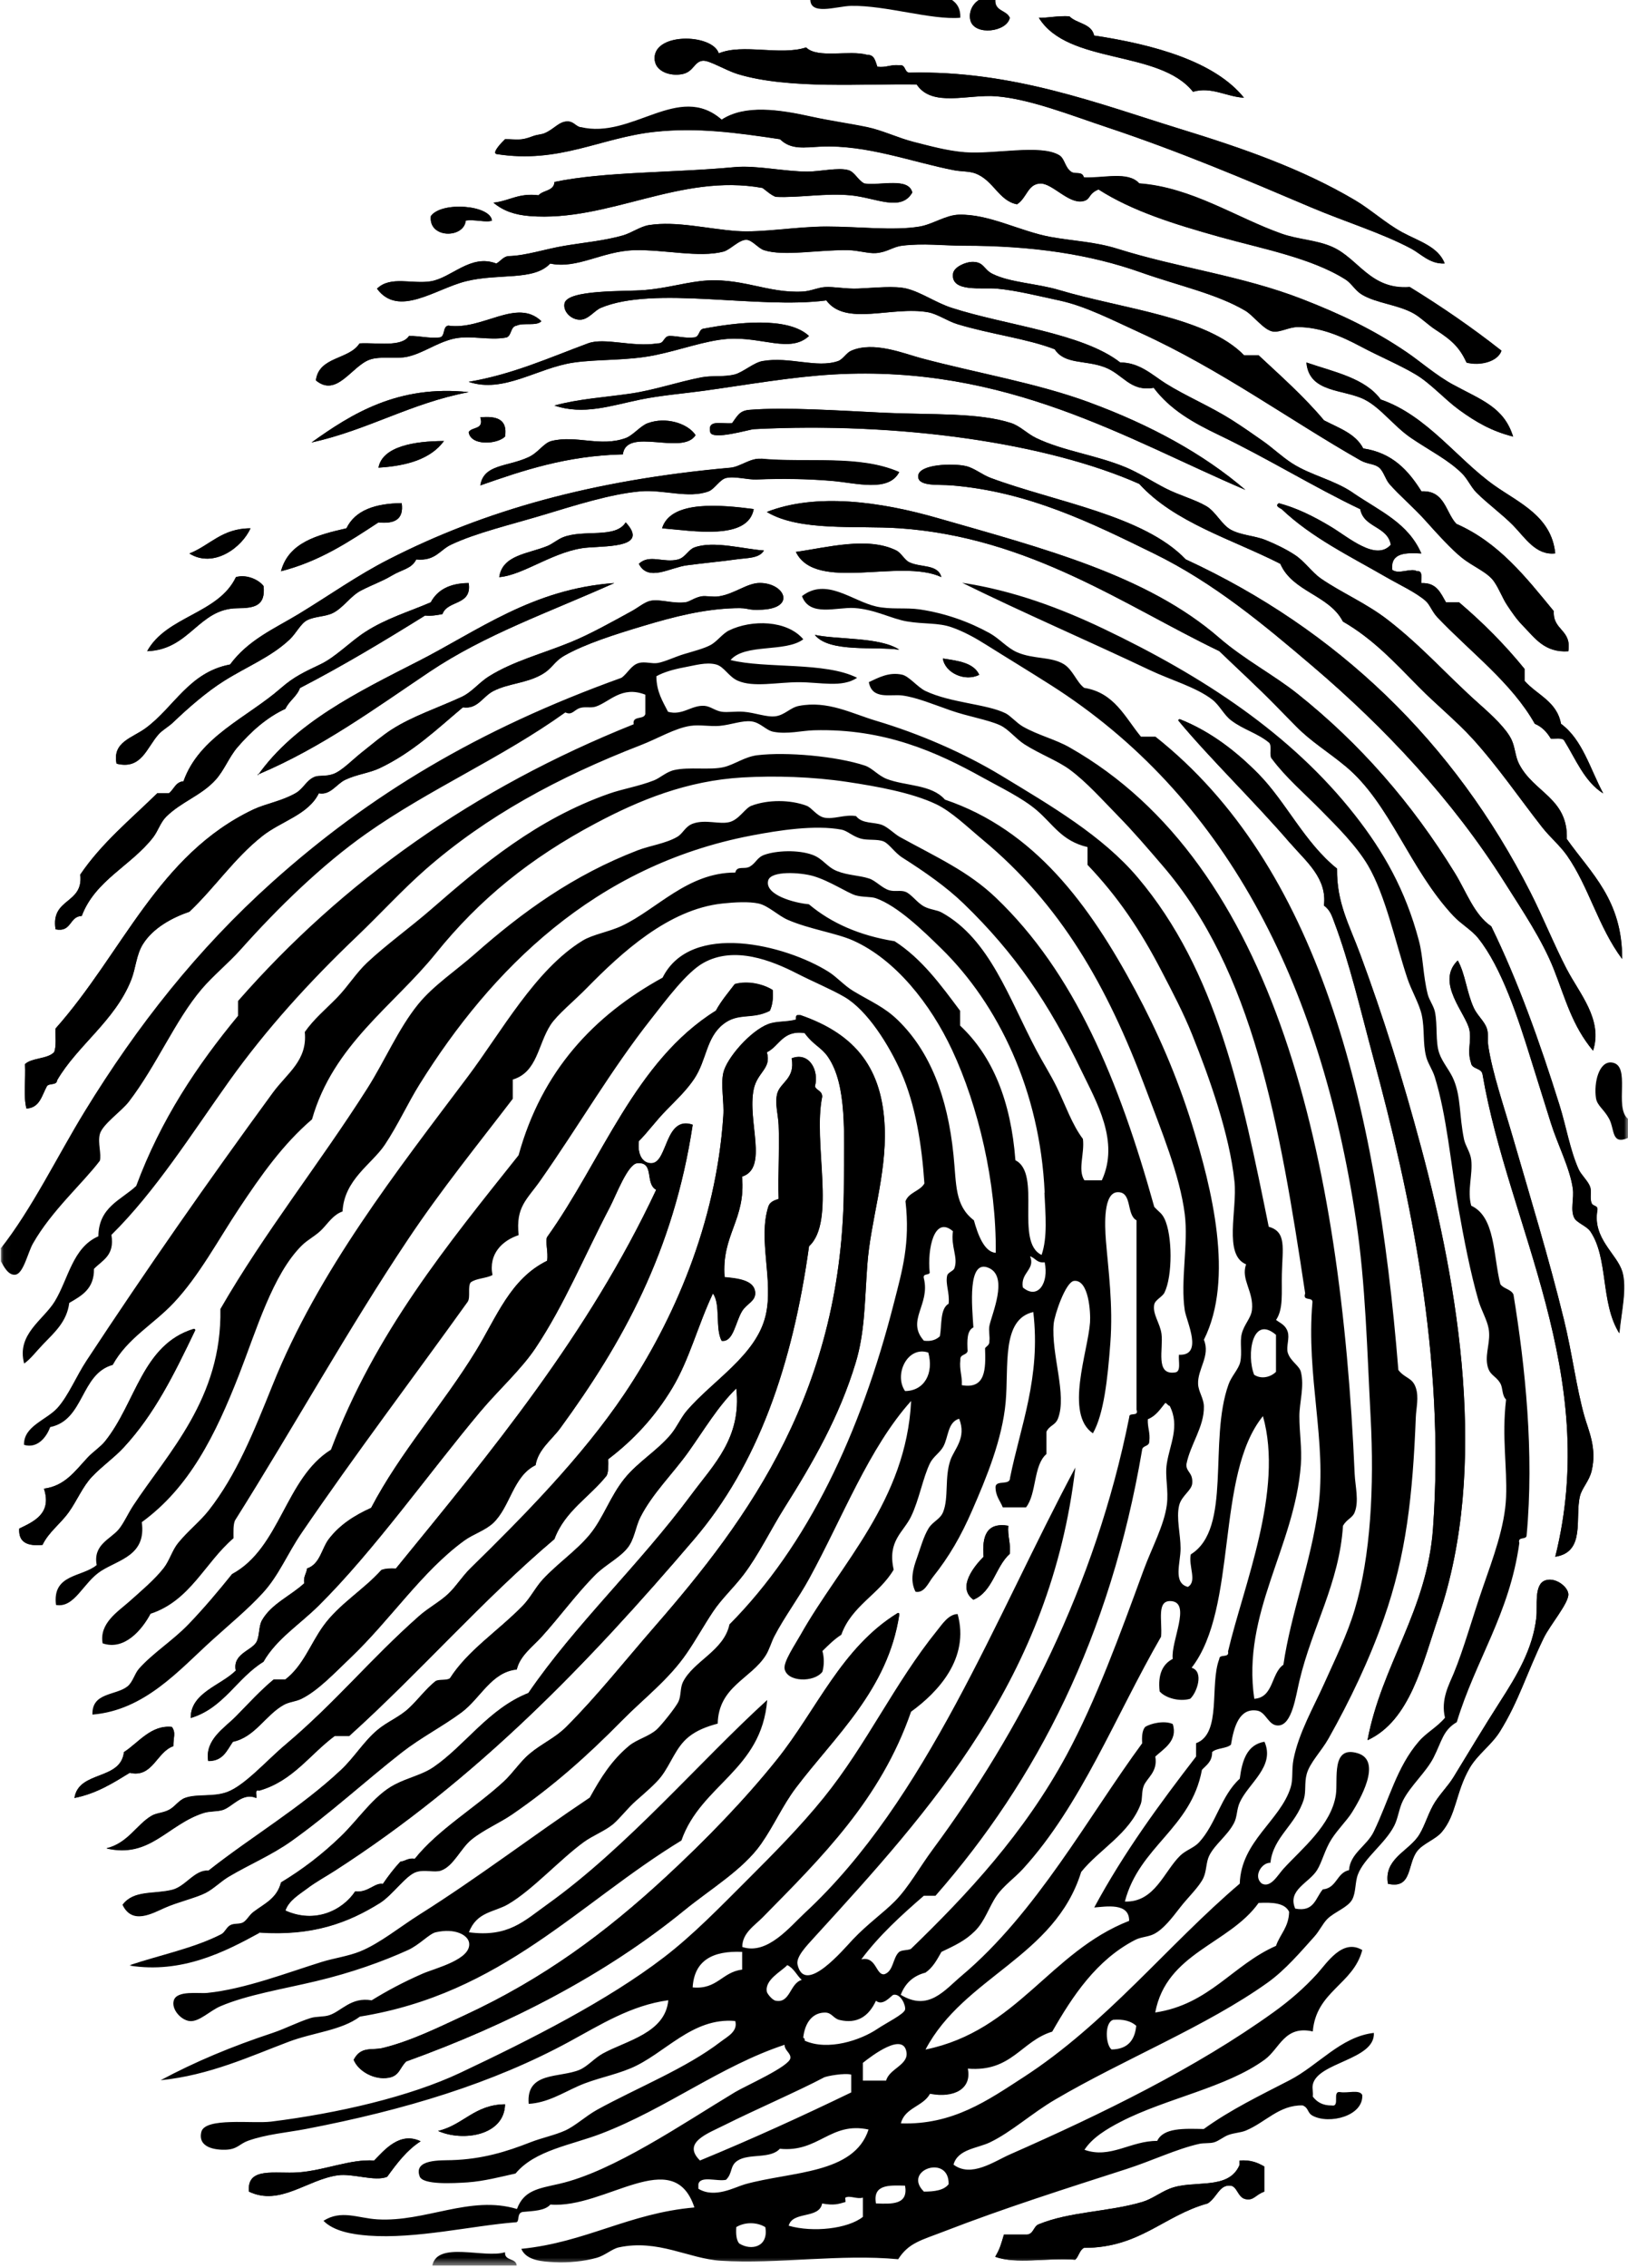 <?xml version="1.0" encoding="UTF-8"?>
<svg id="thumbprint" data-name="Layer 1" xmlns="http://www.w3.org/2000/svg" xmlns:xlink="http://www.w3.org/1999/xlink" version="1.1" viewBox="0 0 222.04 309.1">
  <defs>
    <style>
      .cls-1 {
        mask: url(#mask);
      }

      .cls-2 {
        fill: #000;
      }

      .cls-2, .cls-3 {
        stroke-width: 0px;
      }

      .cls-3 {
        fill: #fff;
      }
    </style>
    <mask id="mask" x="0" y="-1.81" width="222.04" height="310.56" maskUnits="userSpaceOnUse">
      <g id="mask0_188_139" data-name="mask0 188 139">
        <path class="cls-3" d="M222.04-1.81H.04v310.56h222V-1.81Z"/>
      </g>
    </mask>
  </defs>
  <g class="cls-1">
    <g>
      <path class="cls-2" d="M169.06,295.04c-1.53,3.56-6.26,1.94-9.52,3.23-1.38.55-2.39,1.4-3.77,1.82-4.54,1.35-9.82,1.28-14.09,3.03-.73.27-.7,1.31-1.59,1.41h-3.17c-.39,1.29-.5,1.86-1.19,3.03,2.93,1.05,7.01.11,10.91.4.49-.44.58-1.3,1.19-1.62,7.62,0,10.88-4.4,16.87-6.05,1.29-.78,1.6-2.63,3.17-2.42.87.11.96,1.59,1.98,1.82,1.17.25,1.35-.58,2.58-1.01v-3.43c-.89-.51-1.87-.93-3.37-.81v.6h0ZM51.02,294.43c-3.22-.22-6.75,1.35-10.32,1.62-3.17.23-7.07-.81-6.75,2.62,4.22,2.02,7.91-1.63,12.1-2.22,2.09-.29,5.07.89,6.75.2,1.32-1.82,2.66-3.62,4.57-4.84-2.86-1.37-4.95,1.2-6.35,2.62M59.75,290.4c3.37,1.5,9.05.64,9.13-3.63-4.18.05-5.69,2.83-9.13,3.63ZM16.9,238.77c-.44,3.91-6.16,2.48-6.75,6.25,3.04-.61,5.27-2.04,7.54-3.43,3.14.73,3.65-2.85,5.95-3.63-.02-1.18.38-1.82-.2-2.62-2.85-.31-4.58,2.17-6.54,3.43ZM53.01,283.14c1.47-.27,1.48-1.35,2.38-2.22,13.97-5.03,27.11-11.78,37.89-20.57,3.6-2.93,8.07-5.57,10.51-9.08,1.78-2.55,2.93-5.24,4.76-7.66,5.29-7,12.56-13.37,14.09-23.6-.01-.13-.03-.24-.2-.2-7.69,4.72-11.07,13.23-16.47,19.96-4.45,5.56-9.8,11.05-15.08,15.93-8.31,7.69-16.72,13.93-27.58,18.96-3.46,1.6-7.25,3.49-11.11,4.43-1.47.36-2.99-.3-3.97,1.62.6,1.51,2.78,2.78,4.76,2.42M193.27,252.28c.81-1.06,2.5-1.59,3.37-2.62,1.99-2.34,1.9-5.4,3.77-8.67,1.09-1.91,3.01-3.18,4.17-5.04,2.58-4.16,3.55-7.74,5.95-12.7.9-1.85,3.5-4.84,3.37-6.05-.1-1.01-1.81-2.32-3.17-1.82-1.54.56-1.02,3.49-1.19,5.04-.48,4.29-2.64,7.89-4.96,11.49-2.16,3.36-4.29,6.93-6.35,10.29-.79,1.29-2.02,2.46-2.78,3.83-.82,1.48-1.29,3.3-2.18,4.43-1.55,1.99-4.52,3.03-3.97,6.25,3.33.75,2.6-2.64,3.97-4.43M134.15,212.16c-1.18,1.17-3.71,4.19-1.39,5.85,2.64-1.08,2.99-4.49,4.96-6.25.15-1.5-.32-2.36-.2-3.83-2.99-.49-3.6,1.45-3.37,4.23M14.32,196.42c-.63.78-1.61,1.4-2.38,2.22-1.73,1.85-3.09,3.86-5.95,4.23,1.12,3.42-1.43,4.5-3.37,5.44-.13,1.95,1.21,2.4,3.17,2.22.86-1.77,2.4-2.82,3.57-4.43,1.12-1.55,1.91-3.51,3.17-4.84,1.44-1.52,3.03-2.58,4.36-4.03,4.19-4.54,6.83-9.89,9.72-15.93-.01-.13-.03-.24-.2-.2-7.03,2.14-7.87,10.07-12.1,15.33ZM35.35,263.38c7.3.5,12.13-1.33,16.47-4.03,1.68-1.05,3.55-3.8,4.96-4.23,1.23-.39,2.43.12,3.37-.2,1.71-.6,2.69-3.05,4.17-4.23,1.69-1.36,3.82-2.24,5.55-3.43,5.59-3.84,10.24-7.99,14.88-12.7,3.05-3.1,6.45-5.64,8.93-9.28,1.27-1.85,2.31-3.76,3.57-5.64,1.2-1.8,2.77-3.2,4.17-5.04,2.05-2.69,3.67-6.09,5.55-9.08,3.85-6.1,7.5-12.43,9.72-19.76,1.26-4.15,1.22-8.16,1.59-13.31.43-6.02,2.63-12.28,2.38-18.75-.31-7.94-3.85-12.69-11.5-15.33h-.39c-.23.03-.22.32-.2.6-1.28.36-2.61.18-3.77.61-2.43.91-5.7,4.65-6.15,6.65-.37,1.65.13,3.9,0,5.85-.97,14.7-6.8,27.96-13.49,37.91-5.8,8.62-13.87,16.78-21.03,23.8-1.11,1.08-1.94,2.44-2.98,3.43-1.15,1.09-2.7,1.9-3.97,3.02-6.62,5.84-11.44,11.81-18.25,17.55-2.53,2.14-5.53,5.56-7.94,6.45-1.93.72-4.09.2-5.76.81-.86.31-1.38,1.2-2.18,1.62-.84.44-1.69.41-2.38.81-2.04,1.2-3.24,3.75-6.15,4.43,5.98,1.4,8.32-3.27,13.29-4.84.8-.25,1.81-.16,2.58-.4,1.33-.43,2.69-2.45,4.56-1.62.09-.38-.27-1.21.39-1.01,4.6-1.3,6.91-4.94,10.32-7.46h1.98c9.6-8.66,18.09-18.45,27.97-26.82,1.43-3.85,4.82-5.73,7.14-8.67.24-.56.22-1.39.2-2.22,3.49-2.65,6.39-5.79,8.73-9.68,2.35-3.91,3.48-8.54,5.55-12.9,1.08,1.45.28,4.82,1.19,6.45,1.6.23,1.87-2.53,2.78-4.03.65-1.07,1.92-1.37,1.79-2.62-.17-1.63-2.44-1.85-4.17-2.02-.44-5.83,2.92-7.79,2.38-13.71,3.64-1.14.68-7.54,1.59-11.9.49-2.36,2.47-2.83,1.79-5.04,1.74-.85,2.15-3.06,5.16-2.62,1.2,1.64,2.26,1.91,3.17,3.23,2.66,3.85,2.18,10.67,2.18,17.14,0,28.21-13,45.83-25.79,60.5-4.1,4.7-7.96,9.59-12.1,13.71-1.49,1.48-3.28,2.24-4.96,3.63-1.29,1.07-2.27,2.64-3.57,3.83-3.91,3.59-8.92,6.51-12.1,10.49-.92-.13-1.28.32-1.98.4-.87.93-1.65,1.96-2.38,3.03-1.07-.23-2.05,1.25-3.77,1.01-1.77,2.64-5.52,4.42-9.52,2.62.45-1.38,1.94-2.24,2.98-3.02,1.17-.89,2.61-1.67,3.77-2.42,19.38-12.47,34.5-28.2,49-45.17,8.63-10.1,13.4-23.57,15.67-39.93,3.7-3.38.5-14.12,1.79-20.37,0-.81-.77-.83-.99-1.41.6-2.14-.77-4.76-3.17-3.83.51,2.82-1.58,3.25-1.98,4.84-.33,1.33.14,2.81.2,4.24.14,3.19-.11,6.7,0,10.08-.59.2-1.19.41-1.39,1.01-1.47,4.49.75,10.15-.39,14.92-1.29,5.39-7.15,8.78-10.71,12.91-.82.94-1.34,2.2-2.18,3.23-1.82,2.22-4.51,3.77-6.35,6.05-2,2.49-2.9,5.43-4.76,7.67-1.85,2.22-4.25,3.81-6.35,6.05-1.01,1.08-1.7,2.52-2.78,3.63-3.39,3.47-7.48,6.06-9.92,9.88-.44.35-1.49.09-1.98.4-1.37,1.11-2.29,2.42-3.57,3.63-1.32,1.26-3,1.87-4.36,3.03-1.84,1.55-3.17,3.77-4.96,5.44-5.56,5.21-12.06,9-18.06,13.71-1.9-.13-3.12,2.17-4.96,2.62-2.53.62-5.21,0-6.75,2.02,1.31,2.73,3.98,1.19,5.76.4,1.73-.77,4.23-1.35,5.55-2.02,1.12-.57,2.05-1.55,3.17-2.22,2.82-1.67,5.84-2.93,8.53-4.84,5.16-3.66,10.16-8.26,15.08-12.1,2.62-2.04,5.55-3.53,8.13-5.44,2.59-1.92,4.08-5.51,7.54-5.85.43-1.86,2.14-3.08,3.37-4.43,2.49-2.74,4.81-5.94,7.34-8.47,1.37-1.37,3.23-2.26,4.36-3.63.98-1.19,1.08-2.84,1.79-4.23,1.61-3.19,4.48-5.98,6.54-8.87,2.19-3.08,4.02-6.21,6.54-8.67.75,6.76-3.1,10.4-6.15,14.52-7.15,9.65-15.81,17.66-22.22,27.02-5.39,2.14-8.6,7.12-12.9,10.08-1.61,1.12-3.43,1.41-5.36,2.42-2.85,1.5-4.89,4.71-7.34,7.06-2.56,2.47-5.23,4.5-8.13,6.25-.57,2.21-2.28,2.89-3.77,4.03-.6.46-.86,1.11-1.39,1.42-.51.29-1.26.09-1.79.4-.48.28-.73.97-1.19,1.21-3.7,1.91-8.4,2.86-12.5,4.23,7.1,1.12,12.95-1.85,17.66-4.43M100.22,134.11c-.89,1.18-1.85,2.28-2.58,3.63-11.03,6.87-15.52,20.38-23.02,30.86-.29.58.19,2.09,0,3.23-5.02,2.46-6.87,7.65-9.72,12.3-4.5,7.34-10.34,13.83-14.28,21.37-2.3,1.05-4.28,2.32-5.76,4.24-1.01,1.32-1.18,3.42-2.98,4.03-.09.72-.53,1.08-.39,2.02-1.82,1.69-4.47,2.79-5.76,5.04-.49.86-.3,2.24-.79,3.03-.7,1.13-3.25,1.6-2.78,3.83-2.03,2.04-6.16,3.01-6.15,6.45,4.5-1.34,6.29-5.44,9.92-7.66,1.77-3.11,4.89-5.04,7.54-7.66,7.54-7.47,15.02-18.06,22.02-26.41,2.51-2.99,5.57-5.73,7.54-8.67,3.91-5.84,6.71-12.67,10.12-19.16.87-1.65,2.46-5.94,3.77-6.05,2.39-.21.99,2.79,2.58,3.63-9.3,19.79-22.46,35.65-35.51,51.63-.76-.04-1.46,0-1.98.2-2.4,2.69-5.8,4.67-7.94,7.66-1.74,2.44-2.72,5.4-5.16,7.26h-1.58c-1.77,1.46-3.46,3.31-5.16,5.04-1.55,1.57-4.24,3.16-3.77,6.05,2.02.04,2.55-1.45,3.37-2.62,3.02-.63,4.46-3.67,6.95-5.04.74-.41,1.6-.43,2.38-.81,2.29-1.12,4.57-3.57,6.75-5.64,5.47-5.22,9.72-11.75,15.47-15.93,1.24-.9,2.88-1.38,3.97-2.42,2.31-2.21,2.69-6.36,5.76-7.86.35-2.14,2.21-3.46,3.37-5.04,8.43-11.54,15.45-24.06,18.06-41.34-3.79-1.28-3.41,5.09-5.55,5.24-1.16.08-2.03-1.03-1.79-3.03,1.14-1.11,2.29-2.73,3.77-4.23,1.29-1.32,2.75-2.71,3.77-4.24,1.73-2.59,1.6-5.59,3.97-7.46,2.05-1.62,3.96-.58,6.35-1.82.34-.73.49-1.65.39-2.82-1.21-.76-3.31-1.32-5.16-.81M200.41,140.36c.3,1.56-.34,2.8.2,4.43.1.97,1.44.69,1.59,1.62,3.54,20.65,16.14,40.81,9.92,65.74,4.18-.64,2.64-5.31,3.37-8.27.27-1.1,1.26-2.04,1.59-3.43.75-3.11-.44-5.5-.99-7.46-1.1-3.91-1.65-8.51-2.78-13.11-2.03-8.32-4.64-16.85-6.95-24.8-1.28-4.41-2.81-8.8-3.37-12.5-.13-.88.06-1.63-.2-2.42-.33-1.01-1.29-1.75-1.79-2.82-.99-2.17-1.15-4.6-2.18-6.45-3.11,3.01,1.15,7.24,1.59,9.48M176.01,114.95c2.13,2.47,5.02,4.74,4.56,8.47.87.61,1.11,1.48,1.39,2.22,2.12,5.59,3.62,12.13,5.35,18.55,4.97,18.39,9.82,40.6,8.13,64.13-.81,11.23-7.01,18.57-8.93,28.84,5.81-2.66,7.5-10.43,9.72-16.94,6.88-20.18,2.66-44.92-2.38-63.72-2.51-9.37-5.18-17.92-8.33-26.42-1.49-4.02-3.24-7.01-3.17-11.7-4.42-3.53-6.95-9.08-10.71-12.9-2.93-2.97-6.43-5.76-10.72-7.46-.12.01-.24.03-.2.2,4.26,5.14,10.45,11.11,15.28,16.74M133.55,91.96c-.76-1.65-2.89-1.9-4.96-2.22.29,1.97,3.03,3.21,4.96,2.22ZM122.64,88.54c-2.64-1.75-8.46-1.35-11.51-2.02,1.94,2.46,8.28,1.54,11.51,2.02ZM67.29,94.18c2.03-1.04,4.42-1.03,6.54-2.22,1.54-.86,1.66-1.76,3.17-2.62,2.79-1.58,6.91-2.89,10.72-4.03,4.26-1.28,8.24-2.29,12.5-2.42,2.21-.07,1.42.33,3.77.2,4.6-.26,2.99-3.65-.39-3.63-1.72,0-3.4,1.48-5.55,1.82-.83.13-1.75-.11-2.38,0-.96.17-1.58.73-2.18.81-1.72.22-3.43-.46-4.76-.2-.8.16-1.62.88-2.58,1.41-2.71,1.48-5.69,3.16-8.33,4.23-3.95,1.61-7.78,2.57-11.11,4.64-1.39.86-2.34,2.16-3.77,2.82-3.19,1.48-6.64,2.6-9.52,4.44-1.26.81-2.61,1.95-3.97,3.03-1.34,1.06-2.8,2.59-3.97,3.03-1.06.39-1.94.14-2.58.4-1.12.46-1.49,1.59-2.58,2.22-1.92,1.1-4.12,1.44-5.76,2.22-13,6.16-17.84,19.56-26.98,29.85-.04,1.1.14,2.42-.2,3.23-.92.95-2.99.73-3.97,1.62.12,1.96-.25,4.42.2,6.05,1.82-.1,2.09-1.78,2.78-3.03.26-.47,1.36-.09,1.39-.81,2.75-4.75,7.92-8.14,10.12-13.71.62-1.57.68-3.39,1.58-4.84,1.37-2.19,3.92-3.6,6.35-4.44,3.51-3.32,6.08-7.24,9.92-10.29,2.61-2.07,6.3-2.91,7.73-5.85,1.57.31,2.4-1.25,3.57-1.82,1.57-.76,3.3-.92,4.76-1.62,4.49-2.14,7.75-5.28,11.31-8.27,2.03.3,2.67-1.45,4.17-2.22M56.98,90.15c-8.18,4.18-16.76,8.35-21.82,15.53.01-.12.03-.24.2-.2,8.53-3.62,15.79-8.93,23.21-13.91,7.64-5.12,16.2-8.07,25.2-12.1-11.12.8-18.44,6.43-26.78,10.69M58.76,82.08c-3.03,1.3-6.08,2.19-8.93,4.03-2.13,1.38-4.03,3.43-6.15,4.43-2.18,1.04-3.57,1.67-5.36,3.23-4.58,4.02-11.13,6.59-13.29,12.7-1.1.09-1.3,1.1-1.98,1.62h-1.59c-3.64,3.56-7.6,6.79-10.51,11.09.46,4.1-4.07,3.13-3.37,7.46,2.23.45,1.84-1.76,3.57-1.82,1.81-4.84,6.75-6.85,9.72-10.69.72-.93.99-2.03,1.79-2.82,2.06-2.06,4.79-2.88,6.75-5.04,1.19-1.32,1.82-3.1,2.98-4.44,1.83-2.12,4-4.08,6.54-5.24.51-1.1,1.55-1.65,1.98-2.83,5.92-3.06,11.52-6.44,17.06-9.88.94.08,1.66-.06,2.38-.2.67-1.94,4.05-1.12,3.57-4.23-2.56.02-4.25.92-5.16,2.62M32.17,78.65c-2.4,5.02-9.47,5.29-12.1,10.08,5.84-.19,6.99-5.81,12.3-5.85,2.3-.02,3.87-.31,3.57-3.03-.7-.92-2.4-1.62-3.77-1.21ZM94.67,74.62c-.79.3-1.23,1.36-2.18,1.62-1.99.53-3.93-.78-5.36.6,1.27,2.5,4.24.51,6.54.2,2.67-.35,4.68-.51,6.75-.81,1.42-.21,3.15-.11,3.77-1.21-2.69-.17-6.93-1.39-9.52-.4M124.03,76.63c-.65-.31-1.11-1.28-1.79-1.62-3.89-1.93-9.45-.39-13.69.2,2.69,5.54,14.26.82,19.84,3.43-.49-1.8-2.8-1.27-4.36-2.02M25.83,75.43c3.29,2.06,7.17-.8,8.33-3.43-3.9,0-5.52,2.32-8.33,3.43ZM80.18,74.62c3.19-.23,8.22-.11,5.16-3.43-1.39,2.24-5.7.91-8.53,2.02-.79.31-1.47.93-2.18,1.21-2.66,1.07-6.11,1.22-6.54,4.23,3.35-.25,7.66-3.71,12.1-4.03M90.3,72c4.15.33,11.72,1.7,12.5-2.62-4.35-.55-11.32-1.28-12.5,2.62ZM47.25,72c-3.99.91-7.89,1.93-8.93,5.85,5.29-1.35,9.27-4.02,13.29-6.65,2.12.21,3.49-.35,3.17-2.62-3.6.04-6.34.95-7.54,3.43ZM221.24,173.23c-.7-2.32-4.05-4.48-3.37-8.27.12-.76-.59-.51-.79-1.01-.26-.65.03-1.6-.2-2.22-.31-.84-1.23-1.61-1.58-2.42-1.16-2.61-1.67-5.76-2.58-8.67-2.71-8.65-5.7-17-9.32-24.4-2.35-1.6-3.38-4.7-4.96-7.26-5.88-9.57-12.98-17.67-21.43-24.4-3.28-2.62-7.23-4.65-10.72-7.66-9.82-8.52-23.91-12.16-38.48-16.34-7.68-2.2-16.46-3.45-23.21-.81,4.49,2.7,12.17,1.82,18.06,2.22,17.81,1.22,30.77,10.56,43.64,16.74,2.66,2.55,5.12,4.8,7.54,7.26,1.02,1.03,2,2.04,2.98,3.03,2.06,2.09,4.32,3.43,6.75,5.44,6.06,5.04,8.67,13.96,14.68,20.37,1.07,1.13,2.46,1.89,3.37,3.03,3.2,3.98,5.45,10.91,7.14,16.34.89,2.85,1.83,5.84,2.78,8.87.92,2.93,2.58,6.1,2.98,8.87.2,1.41-.36,2.93.2,4.03.33.66,1.7,1.11,2.18,1.82,2.52,3.67,1.36,9.76,3.97,13.91.26-2.81,1.09-6.16.39-8.47M213.7,132.1c-1.79-3.45-3.28-7.2-4.96-10.49-10.4-20.46-26.3-35.81-47.02-45.38-5.73-6.01-17.81-7.83-26.58-11.09-1.21-.45-2.21-1.33-3.37-1.61-1.66-.41-6.57-.31-6.54,1.41.02,1.4,2.77,1.06,4.56,1.21,10.53.87,19.07,5.12,27.58,9.28,8.21,4.02,14.96,9.66,21.62,15.33,9.9,8.43,19.09,18.21,26.19,29.44,2.48,3.92,5.17,7.91,6.75,11.9,1.58,4,2.51,7.7,5.35,11.09,1.37-4.24-1.84-7.76-3.57-11.09M103.79,62.52c-1.45-.13-2.83,1.09-4.17,1.21-18.8,1.69-33.55,5.82-46.62,12.5-4.3,2.19-8.03,4.87-12.3,7.46-3.26,1.97-6.82,3.48-9.32,6.86-5.6,1.06-7.64,5.83-11.51,8.67-1.85,1.37-4.57,1.89-3.97,4.84,3.4.85,4.08-2.17,5.76-4.04.49-.54,1.32-.98,1.98-1.61,2.06-1.98,4.59-4.17,6.94-5.64,3.16-1.98,6.4-3.25,8.93-5.64.9-.85,1.51-2.17,2.38-2.62,1.08-.55,2.51-.46,3.57-1.01,1.42-.75,2.36-2.3,3.77-3.03,1.63-.84,2.88-1.25,4.17-2.02,1.5-.9,2.73-.93,3.37-2.22,2.63.24,3.19-1.28,4.76-2.02,3.41-1.61,8.04-2.69,12.5-4.03,4.39-1.32,9.23-2.87,13.29-3.23,3.17-.28,6.57,1.03,9.32,0,.83-.31,1.53-1.62,2.38-1.82,1.21-.28,2.94.26,4.17.2,3.39-.14,6.93-.09,10.32.2,3.23.28,7.71,1.58,9.13-1.21-5.47-2.39-12.5-1.23-18.85-1.82M51.62,63.73c3.93-.24,7.15-1.2,8.93-3.63-4.03.01-8.39.74-8.93,3.63ZM88.32,57.68c-.99.38-2.01,1.67-2.98,2.02-3.45,1.26-6.75-.44-10.12.4-1.1.28-1.77,1.58-3.17,2.22-2.91,1.33-6.08.93-6.54,3.83,5.85-2.05,11.76-4.05,19.44-4.23.49-3.8,8.15.2,9.92-2.62-1.05-1.6-4.08-2.55-6.54-1.61M63.92,58.89c.28,1.92,3.91,1.67,4.96.61.38-2.4-1.19-2.83-3.37-2.62.54,1.75-1.15,1.25-1.58,2.02M213.7,114.35c.17-5.61-4.55-6.31-6.54-10.29-.5-1-.51-2.21-.99-3.23-.7-1.5-2.59-3.27-4.36-4.84-4.53-4.03-7.73-7.78-12.5-11.49-2.96-2.31-6.32-3.71-9.13-5.64-1.29-.9-2.19-2.32-3.57-3.23-1.19-.78-2.63-1.47-3.97-2.02-1.47-.6-3.38-.65-4.76-1.41-1.29-.71-2.05-2.46-3.37-3.23-1.58-.91-3.68-1.46-5.55-2.42-1.81-.93-3.57-2.07-5.35-2.83-4.11-1.72-8.6-2.24-12.3-4.03-1.22-.59-2.18-1.62-3.37-2.02-4.46-1.47-11.09-1.12-17.26-1.41-6.5-.31-13.52-.8-18.45-.4-1.38.11-1.62.79-2.38,1.82-1.58.12-3.35-.53-2.98,1.21.25,1.17,5.38-.38,5.95-.4,19.86-1.01,40.01,1.89,52.57,7.46,4.8,5.27,12.58,7.51,19.24,10.89,1.65,3.83,6.67,4.24,8.53,7.87,4.08,2.34,7.06,5.56,10.32,8.88,2.41,2.45,5.11,4.62,7.34,7.06,3.43,3.75,6.45,8.19,9.52,12.1,1.07,1.36,2.42,2.47,3.37,3.83,3,4.27,4.29,9.79,7.54,14.12.04-8.04-4.25-11.68-7.54-16.34M42.49,60.3c7.72-1.7,13.51-5.36,21.43-6.86-9.63-1.03-15.99,2.97-21.43,6.86ZM186.13,54.45c2.18,1.1,4,3.65,6.35,5.24,2.5,1.7,5.07,2.98,6.95,4.84.76.76,1.23,1.87,1.98,2.62,1.56,1.55,3.45,2.91,4.96,4.43,1.6,1.63,3.09,4.14,5.75,3.83-.51-5.07-4.97-6.89-8.33-9.28-5.05-3.58-9.18-9.53-15.47-11.69-2.14-2.93-6.36-3.75-10.12-5.04.38,4.17,5.03,3.58,7.94,5.04M148.63,54.85c-7.24-2.67-15.18-3.96-23.02-6.05-2.3-.61-6.46-2.35-9.52-1.01-.68.3-1.13,1.18-1.79,1.41-2.92,1.01-6.61-.65-10.32,0-1.18.21-2.66,1.53-3.77,1.82-1.47.38-3.11.12-4.56.4-3.29.64-6.43,1.75-9.72,2.22-3.54.51-6.96.71-10.32,1.62,3.96,1.34,7.64.03,11.7-.81,2.82-.58,5.9-.82,8.73-1.21,5.88-.81,11.91-1.89,17.65-2.22,23.67-1.33,40,8.84,56.15,15.73-5.69-4.89-12.93-8.84-21.23-11.9M96.06,44.78c-.82.04-.58,1.16-1.39,1.21-1.33.14-2.18-.21-3.37-.2-.81.04-.68,1.06-1.59,1.01-3.5.56-7.23-.85-9.52,0-5.31,1.97-10.23,4.22-16.27,5.24,4.78,1.61,9.35-1.89,14.28-2.62,3.33-.49,7.3-.23,11.11-1.01,3.49-.71,6.9-2,9.92-2.22,4.7-.34,8.52,1.99,11.11-.4-2.92-2.71-9.97-1.82-14.28-1.01M61.14,44.37c-.81.11-.38,1.5-1.19,1.62-1.6.15-2.67-.24-4.17-.2-1.05,1.56-4.3.87-6.75,1.01-1.42,2.25-5.55,1.75-5.95,5.04,2.84,2.37,4.87-1.95,7.34-2.83,1.46-.52,3.58-.05,5.16-.4,2.1-.47,3.91-1.86,6.15-2.42,2.36-.59,4.89.26,7.34-.2.74-.26.51-1.49,1.39-1.62.89-.44,2.75.11,3.37-.6-3.38-3.21-8,1.28-12.69.6M184.54,67.16c-2.61-1.78-5.74-2.37-8.33-4.03-1.37-.88-2.62-2.08-3.97-3.03-1.39-.97-2.74-1.92-4.17-2.83-3.01-1.92-6.29-3.26-9.13-5.04-1.72-1.08-3.56-2.86-6.15-2.83-5.15-4.03-15.66-5.07-23.02-7.46-2.18-.71-4.12-2.12-6.15-2.62-1.62-.39-4.17-.11-6.55,0-1.67.08-3.31-.28-4.57-.2-.94.06-1.9.54-2.98.61-4.89.3-8.6-2.08-14.09-1.41-2.43.29-4.73.98-7.54,1.21-2.63.22-10.51-.11-10.91,1.82-.23,1.12.95,2.27,2.18,2.22,1.12-.05,1.87-1.23,2.78-1.62,7.28-3.06,21.38.22,30.75-1.01,2.65,3.58,8.93.73,13.89,1.62,1.28.23,2.64,1.21,3.97,1.61,4.53,1.38,9.49,1.96,13.29,3.43,1.36,2.08,4.09,1.45,6.75,2.42,2.62.96,3.47,3.38,6.75,2.83,2.25,2.98,5.35,4.74,8.93,6.45,6.5,3.11,12.98,7.12,19.24,10.09.48,2.54,3.7,2.29,4.17,4.84-2.01,2.29-5.71-.95-8.13-2.42-2.53-1.53-4.82-2.61-7.14-3.23-.65.39.3.71.39.81,4.11,3.9,9.35,6.43,14.28,9.28,1.76,1.01,4.06,2.08,5.36,3.23.56.49.89,1.49,1.59,2.22,4.55,4.79,10.15,8.94,13.29,14.52.99.41,1.66,1.14,2.18,2.02.62.04,1.45-.14,1.79.2,1.62,2.59,2.78,5.64,5.35,7.26-1.77-3.31-2.83-7.35-5.76-9.48-.55-3.06-3.27-3.93-4.96-5.85v-1.62c-2.69-3.31-5.68-6.32-8.93-9.08h-1.79c-.74-1.27-1.28-2.73-3.37-2.62-.06-.68.26-1.75-.6-1.62-.72-.52-2.5.49-3.37-.2-.23-2.32,1.79-2.34,3.97-2.22-1.81-4.18-5.65-5.77-9.32-8.27M211.92,83.29c-3.8-4.61-7.47-9.34-13.29-11.9-1.49-1.58-1.57-4.6-4.76-4.43-1.78-2.84-3.96-5.26-7.94-5.84-1.05-2.03-3.34-2.79-5.35-3.83-2.71-3.23-5.85-6.01-8.93-8.88h-1.98c-5.09-5.24-16.59-6.3-25.2-8.88-3.05-.91-6.69-1-9.13-2.22-1.2-.6-1.13-1.65-2.78-1.62-.81.02-2.46.66-2.58,1.62-.31,2.57,3.97,1.84,5.95,2.02,2.68.24,6.04,1.09,8.53,1.62,3.57.75,7.33,2.71,11.11,4.43,10.92,4.98,20.32,11.87,29.96,17.35.99.56,1.92.44,2.58,1.01.61.52.83,1.57,1.39,2.22,1.33,1.54,3.27,3.15,4.96,5.04,1.58,1.77,3.51,3.9,4.96,5.04,1.52,1.21,3.49,1.94,4.36,3.23.75,1.1,1.13,2.25,1.79,3.23.68,1.02,1.28,1.91,2.18,2.83,1.54,1.56,2.91,3.66,6.15,3.43.47-2.97-2.13-2.81-1.98-5.44M198.23,52.44c-2.35-1.28-4.54-3.21-6.35-4.43-4.53-3.09-9.09-5.24-14.28-7.26-8.21-3.19-16.91-4.25-25.2-6.86-3.08-.96-6.03-1.05-9.13-1.61-4.17-.76-8.36-3.14-12.5-3.03-1.8.05-3.57,1.32-5.35,1.62-3.61.6-8.23,0-12.69,0-4.2,0-8.73.86-12.3.61-4.01-.29-8.15-1.38-11.91-.81-1.18.18-2.37,1.06-3.57,1.41-2.46.71-5.31.97-7.94,1.41-2.76.46-5.33,1.37-7.74,1.41-.72.14-1.02.71-1.59,1.01-3.51-1.35-6.08,1.95-8.93,2.42-2.53.42-5.52-.79-7.34,1.01,2.91,3.97,7.96.03,12.1-1.01,4.52-1.13,9.26-.01,11.51-2.42,3.7.8,7.09-1.71,11.51-1.82,4.11-.09,8.79,1.05,12.1.2.96-.24,2.14-1.66,3.17-1.62.77.03,1.62,1.17,2.38,1.41,2.72.88,7.49-.08,11.5,0,1.33.03,2.75.48,3.77.4,1.55-.12,2.27-.85,3.57-1.01,2.84-.36,5.74,0,8.33,0,9.53,0,17.3,1.18,24.21,3.63,5.23,1.85,10.35,2.92,14.28,5.24,1.12.66,2.54,2.66,3.77,2.83,1,.13,2.16-.61,3.37-.61,3.06,0,5.9,1.22,8.53,2.62,2.61,1.39,5.37,2.54,7.54,3.83,2.09,1.25,3.94,3.38,5.95,4.84,2.29,1.66,4.44,2.91,7.34,3.63-1.24-4.02-4.34-4.99-8.13-7.06M58.76,29.45c-.36,3.06,4.52,3.08,4.76.61,1.3-.19,2.8.31,3.57,0-.22-2.12-6.89-2.64-8.33-.61ZM117.88,25.01c-.94-.49-1.26-1.55-2.18-1.82-1.38-.39-3.85.2-5.55.2-3.22,0-6.98-.88-9.92-.61-8.55.8-17.77.6-24.6,2.02-.08,1.27-1.57,1.1-2.18,1.82-2.72-.35-3.99.78-6.15,1.01,1.4,1.15,2.95,1.66,4.96,1.82,10.76.84,20.49-5.88,31.74-3.83.57.42,1.08.92,1.79,1.21,3.33.15,6.8-.55,10.31-.2,3.35.33,6.82,2.29,8.33-.4-.53-2.08-4.27-.9-6.54-1.21M79.19,17.35c-.74-.18-.94-.8-1.79-.81-1.2,0-1.8,1.05-3.17,1.62-.41.17-1.02.18-1.58.4-1.72.66-2.13.39-3.77.4-.44.42-1.82,1.84-1.19,2.02,8.61,1.37,14.19-2.23,21.62-3.03,5.72-.61,11.01.09,17.06,1.01,1.52,1.48,3.35,1.11,5.55,1.01,6.32-.29,12.46,2.12,18.25,3.23.87.17,1.99.12,2.78.4,2.53.9,3.25,3.78,5.75,4.23,1.39-.91,1.45-2.76,3.17-2.83,1.61-.06,3.82,2.77,5.76,2.42,1.2-.22.68-.99,2.18-1.62,4.61,2.96,10.32,4.73,16.47,6.45,5.74,1.61,12.59,2.87,17.26,5.85.76.48,1.29,1.48,2.18,2.02,2.03,1.22,4.97,1.37,7.14,2.62.96.56,1.9,1.53,2.98,2.22,2.18,1.4,3.22,2.39,4.17,4.43,1.82.48,4.25-.11,4.76-1.62-3.95-3.11-8.13-5.99-12.5-8.67-5.34.41-6.98-3.85-10.51-5.44-2.17-.98-4.66-1.01-6.95-1.82-6.22-2.19-12.25-6.33-19.44-6.86-1.49-1.69-4.82-.7-7.54-.81-.28-.95-1.18-.34-1.79-.81-.83-.63-.83-1.77-1.58-2.22-2.56-1.53-8.8-.08-12.9-.4-2.35-.19-4.67-.83-6.95-1.41-2.14-.54-4.25-1.58-6.35-2.02-2.46-.51-4.99-.85-7.54-1.41-4.56-1.01-9.14-1.66-12.3.4-5.87-5.15-12.21,2.74-19.25,1.01M89.31,8.28c.2,1.47,2.11,2.15,3.77,1.82,1.53-.31,1.59-1.71,2.78-1.82.89-.08,3.08,1.3,4.76,1.82,6.97,2.13,17.41,1.28,24.4,1.41,2.11,3.18,7.07,1.29,10.91,1.62,4.61.39,10.16,2.6,15.08,4.23,9.93,3.31,18.92,7.13,27.77,10.89,4.68,1.99,9.64,3.49,13.69,5.64,1.33.71,2.57,2.13,4.56,2.02-.86-2.29-3.57-3.05-5.76-4.23-2.34-1.27-4.31-3.13-6.54-4.43-7.18-4.22-14.94-6.95-23.81-9.68-10.96-3.38-22.81-8.01-36.9-7.66-.75-.05-.45-1.16-1.39-1.01-1.18-.12-1.77.36-2.98.2-.28-.73-.37-1.64-1.39-1.62-2.42-.7-6.76.55-8.33-1.01-3.51,1.16-8.65-.57-11.91.81-.9-2.76-9.26-2.88-8.73,1.01M162.72,12.51c2.51-.74,4.61.7,6.95.81-3.96-4.92-12.2-7.23-20.44-8.47-.35-1.66-2.38-1.62-3.37-2.62-1.52-.1-3.31.26-4.17.2,3.98,6.44,16.41,4.29,21.03,10.09M135.74,0c-2.01-1.13-3.89,1.02-3.37,2.83.59,2.05,4.94,1.56,5.36-.4-.43-1.05-2.05-.87-1.98-2.42"/>
      <path class="cls-2" d="M112.72-1.81h6.15c3.78,1.31,12.36-.58,12.1,4.23-3.95.33-10.13-1.7-14.88-1.62-2.04.04-5.91,1.49-5.55-1.21.15-1.12,1.41-1.03,2.18-1.41"/>
      <path class="cls-2" d="M137.72,2.42c-.41,1.96-4.77,2.46-5.36.4-.52-1.8,1.36-3.95,3.37-2.83-.07,1.55,1.55,1.38,1.98,2.42"/>
      <path class="cls-2" d="M98.04,7.27c3.26-1.38,8.39.35,11.91-.81,1.57,1.56,5.91.31,8.33,1.01,1.02-.03,1.11.89,1.39,1.62,1.21.15,1.8-.33,2.98-.2.94-.15.65.96,1.39,1.01,14.09-.34,25.94,4.29,36.9,7.66,8.86,2.72,16.63,5.46,23.81,9.68,2.23,1.31,4.2,3.16,6.54,4.43,2.18,1.18,4.89,1.94,5.75,4.23-2,.11-3.23-1.3-4.57-2.02-4.04-2.16-9.01-3.66-13.69-5.64-8.85-3.76-17.84-7.59-27.77-10.89-4.92-1.64-10.46-3.85-15.08-4.23-3.85-.33-8.81,1.57-10.91-1.62-6.99-.14-17.43.71-24.4-1.41-1.68-.51-3.87-1.89-4.76-1.82-1.18.11-1.25,1.5-2.78,1.82-1.66.34-3.57-.34-3.77-1.82-.54-3.89,7.83-3.76,8.73-1.01"/>
      <path class="cls-2" d="M98.44,16.34c3.16-2.06,7.74-1.41,12.3-.4,2.55.56,5.08.91,7.54,1.41,2.1.43,4.21,1.47,6.35,2.02,2.27.58,4.59,1.23,6.94,1.41,4.09.32,10.34-1.13,12.9.4.76.46.76,1.58,1.59,2.22.6.46,1.5-.15,1.79.81,2.72.11,6.05-.88,7.54.81,7.19.53,13.22,4.66,19.44,6.86,2.29.81,4.78.83,6.95,1.82,3.54,1.6,5.17,5.85,10.51,5.44,4.37,2.69,8.55,5.56,12.5,8.67-.52,1.51-2.94,2.09-4.76,1.62-.94-2.04-1.99-3.04-4.17-4.44-1.07-.69-2.01-1.66-2.98-2.22-2.18-1.26-5.11-1.4-7.14-2.62-.89-.54-1.42-1.53-2.18-2.02-4.67-2.98-11.52-4.24-17.26-5.85-6.14-1.72-11.86-3.5-16.47-6.45-1.5.62-.99,1.4-2.18,1.61-1.93.35-4.14-2.48-5.76-2.42-1.73.07-1.79,1.91-3.17,2.83-2.49-.46-3.22-3.34-5.75-4.23-.79-.28-1.9-.24-2.78-.4-5.79-1.11-11.93-3.51-18.25-3.23-2.21.1-4.04.48-5.55-1.01-6.06-.91-11.34-1.62-17.06-1.01-7.43.79-13.01,4.39-21.62,3.03-.63-.18.75-1.6,1.19-2.02,1.64-.01,2.05.26,3.77-.4.57-.22,1.18-.24,1.59-.4,1.37-.56,1.98-1.62,3.17-1.62.84,0,1.05.63,1.79.81,7.04,1.73,13.37-6.16,19.25-1.01"/>
      <path class="cls-2" d="M124.43,26.22c-1.51,2.69-4.99.73-8.33.4-3.52-.34-6.99.35-10.31.2-.71-.29-1.21-.79-1.79-1.21-11.25-2.05-20.98,4.67-31.74,3.83-2.01-.16-3.56-.67-4.96-1.82,2.16-.23,3.43-1.36,6.15-1.01.62-.72,2.1-.55,2.18-1.82,6.83-1.42,16.05-1.22,24.6-2.02,2.94-.27,6.7.61,9.92.61,1.71,0,4.18-.6,5.55-.2.92.27,1.24,1.32,2.18,1.82,2.27.31,6.01-.87,6.54,1.21"/>
      <path class="cls-2" d="M67.1,30.06c-.77.31-2.27-.19-3.57,0-.25,2.48-5.13,2.46-4.76-.61,1.44-2.04,8.12-1.52,8.33.61Z"/>
      <path class="cls-2" d="M206.37,59.5c-2.9-.73-5.05-1.97-7.34-3.63-2.01-1.47-3.86-3.6-5.95-4.84-2.18-1.3-4.93-2.44-7.54-3.83-2.64-1.4-5.47-2.61-8.53-2.62-1.22,0-2.37.74-3.37.61-1.23-.16-2.65-2.16-3.77-2.83-3.93-2.32-9.05-3.39-14.28-5.24-6.9-2.44-14.68-3.63-24.21-3.63-2.59,0-5.49-.36-8.33,0-1.3.16-2.02.89-3.57,1.01-1.02.08-2.44-.38-3.77-.4-4.01-.08-8.79.88-11.5,0-.76-.24-1.61-1.38-2.38-1.41-1.03-.04-2.22,1.37-3.17,1.61-3.31.85-7.99-.3-12.1-.2-4.41.11-7.8,2.61-11.51,1.82-2.25,2.41-6.99,1.29-11.51,2.42-4.14,1.03-9.19,4.98-12.1,1.01,1.82-1.8,4.81-.59,7.34-1.01,2.85-.48,5.42-3.77,8.93-2.42.57-.29.86-.87,1.59-1.01,2.41-.04,4.98-.95,7.73-1.41,2.63-.44,5.47-.7,7.94-1.41,1.2-.34,2.38-1.23,3.57-1.41,3.75-.58,7.89.51,11.91.81,3.57.26,8.1-.61,12.3-.61,4.47,0,9.09.6,12.69,0,1.79-.3,3.55-1.56,5.35-1.61,4.14-.11,8.33,2.26,12.5,3.03,3.09.56,6.05.65,9.13,1.62,8.29,2.61,16.98,3.66,25.2,6.86,5.2,2.02,9.76,4.17,14.29,7.26,1.8,1.23,4,3.16,6.35,4.43,3.8,2.07,6.89,3.03,8.13,7.06"/>
      <path class="cls-2" d="M213.9,88.74c-3.24.23-4.62-1.87-6.15-3.43-.9-.91-1.5-1.8-2.18-2.82-.65-.98-1.04-2.13-1.79-3.23-.88-1.28-2.84-2.02-4.36-3.23-1.45-1.15-3.38-3.28-4.96-5.04-1.69-1.89-3.63-3.5-4.96-5.04-.56-.65-.78-1.7-1.39-2.22-.67-.56-1.59-.44-2.58-1.01-9.63-5.47-19.04-12.36-29.96-17.35-3.77-1.72-7.54-3.68-11.11-4.43-2.49-.53-5.85-1.38-8.53-1.61-1.98-.18-6.27.55-5.95-2.02.12-.96,1.76-1.6,2.58-1.62,1.65-.04,1.58,1.01,2.78,1.62,2.44,1.22,6.08,1.3,9.13,2.22,8.6,2.57,20.1,3.64,25.2,8.88h1.98c3.07,2.86,6.22,5.64,8.93,8.87,2.01,1.05,4.31,1.8,5.35,3.83,3.98.6,6.16,3.01,7.94,5.85,3.2-.16,3.28,2.85,4.76,4.43,5.82,2.56,9.5,7.29,13.29,11.9-.14,2.63,2.45,2.48,1.98,5.44"/>
      <path class="cls-2" d="M193.86,75.43c-2.18-.13-4.2-.1-3.97,2.22.88.7,2.65-.31,3.37.2.86-.13.54.93.6,1.62,2.09-.11,2.63,1.35,3.37,2.62h1.79c3.24,2.76,6.24,5.76,8.93,9.08v1.62c1.69,1.92,4.4,2.78,4.96,5.85,2.93,2.14,3.98,6.17,5.76,9.48-2.58-1.62-3.74-4.67-5.35-7.26-.33-.34-1.17-.16-1.79-.2-.52-.88-1.2-1.61-2.18-2.02-3.14-5.58-8.74-9.74-13.29-14.52-.7-.73-1.03-1.72-1.59-2.22-1.29-1.15-3.6-2.21-5.36-3.23-4.93-2.85-10.17-5.37-14.28-9.28-.1-.09-1.05-.42-.39-.81,2.32.61,4.61,1.7,7.14,3.23,2.43,1.47,6.12,4.71,8.13,2.42-.46-2.56-3.7-2.29-4.17-4.84-6.26-2.97-12.74-6.98-19.24-10.09-3.58-1.71-6.67-3.47-8.93-6.45-3.28.55-4.13-1.86-6.75-2.83-2.66-.98-5.39-.34-6.75-2.42-3.8-1.47-8.76-2.04-13.29-3.43-1.33-.41-2.69-1.38-3.97-1.62-4.96-.88-11.23,1.97-13.89-1.61-9.37,1.23-23.47-2.05-30.75,1.01-.91.38-1.66,1.56-2.78,1.62-1.24.06-2.42-1.1-2.18-2.22.39-1.92,8.29-1.6,10.91-1.82,2.82-.23,5.11-.91,7.54-1.21,5.48-.67,9.2,1.71,14.09,1.41,1.07-.07,2.03-.55,2.98-.6,1.24-.08,2.89.28,4.56.2,2.38-.11,4.93-.39,6.54,0,2.03.5,3.97,1.91,6.15,2.62,7.36,2.39,17.86,3.43,23.02,7.46,2.6-.04,4.43,1.74,6.15,2.83,2.84,1.78,6.11,3.13,9.13,5.04,1.43.91,2.78,1.85,4.17,2.83,1.35.94,2.59,2.14,3.97,3.03,2.59,1.66,5.73,2.25,8.33,4.03,3.67,2.5,7.52,4.09,9.32,8.27"/>
      <path class="cls-2" d="M73.84,43.77c-.62.71-2.48.16-3.37.61-.88.12-.65,1.36-1.39,1.61-2.45.46-4.98-.38-7.34.2-2.24.56-4.05,1.95-6.15,2.42-1.58.36-3.7-.12-5.16.4-2.46.88-4.5,5.2-7.34,2.83.41-3.29,4.53-2.79,5.95-5.04,2.44-.14,5.7.55,6.75-1.01,1.49-.04,2.56.35,4.17.2.81-.11.38-1.5,1.19-1.61,4.69.68,9.32-3.82,12.69-.61"/>
      <path class="cls-2" d="M110.34,45.78c-2.6,2.39-6.41.06-11.11.4-3.03.22-6.42,1.51-9.92,2.22-3.81.78-7.78.51-11.11,1.01-4.94.73-9.5,4.23-14.28,2.62,6.04-1.03,10.96-3.28,16.27-5.24,2.29-.85,6.03.56,9.52,0,.91.05.77-.96,1.58-1.01,1.2,0,2.05.34,3.37.2.81-.06.57-1.17,1.39-1.21,4.32-.81,11.37-1.7,14.28,1.01"/>
      <path class="cls-2" d="M169.86,66.76c-16.15-6.89-32.48-17.06-56.14-15.73-5.75.33-11.78,1.4-17.66,2.22-2.83.39-5.9.63-8.73,1.21-4.07.84-7.74,2.14-11.7.81,3.36-.91,6.77-1.1,10.32-1.61,3.28-.48,6.43-1.58,9.72-2.22,1.46-.28,3.09-.03,4.56-.4,1.11-.29,2.58-1.61,3.77-1.82,3.7-.65,7.39,1.01,10.31,0,.66-.23,1.11-1.11,1.79-1.41,3.06-1.34,7.22.39,9.52,1.01,7.83,2.09,15.78,3.38,23.02,6.05,8.3,3.06,15.53,7.01,21.23,11.9"/>
      <path class="cls-2" d="M178.19,49.41c3.75,1.3,7.97,2.11,10.12,5.04,6.3,2.17,10.42,8.11,15.47,11.69,3.37,2.39,7.83,4.2,8.33,9.28-2.66.31-4.15-2.2-5.76-3.83-1.51-1.53-3.4-2.89-4.96-4.43-.76-.75-1.22-1.86-1.98-2.62-1.87-1.87-4.44-3.14-6.95-4.84-2.35-1.6-4.17-4.15-6.35-5.24-2.91-1.46-7.56-.88-7.94-5.04"/>
      <path class="cls-2" d="M63.92,53.44c-7.92,1.5-13.71,5.16-21.43,6.86,5.44-3.89,11.79-7.89,21.43-6.86Z"/>
      <path class="cls-2" d="M221.24,130.68c-3.25-4.32-4.54-9.85-7.54-14.12-.96-1.35-2.3-2.47-3.37-3.83-3.07-3.91-6.1-8.35-9.52-12.1-2.23-2.44-4.93-4.61-7.34-7.06-3.26-3.31-6.24-6.53-10.32-8.88-1.86-3.62-6.88-4.03-8.53-7.86-6.66-3.38-14.45-5.62-19.24-10.89-12.56-5.57-32.72-8.48-52.57-7.46-.57.03-5.69,1.57-5.95.4-.38-1.74,1.4-1.1,2.98-1.21.76-1.03,1.01-1.7,2.38-1.82,4.93-.39,11.95.09,18.45.4,6.17.29,12.8-.06,17.26,1.41,1.19.39,2.16,1.43,3.37,2.02,3.7,1.79,8.19,2.31,12.3,4.03,1.79.75,3.54,1.89,5.35,2.83,1.87.96,3.97,1.5,5.55,2.42,1.32.76,2.08,2.51,3.37,3.23,1.39.76,3.28.81,4.76,1.41,1.34.54,2.78,1.24,3.97,2.02,1.37.9,2.27,2.33,3.57,3.23,2.8,1.94,6.16,3.35,9.13,5.64,4.78,3.71,7.97,7.47,12.5,11.49,1.77,1.57,3.66,3.34,4.36,4.84.47,1.01.49,2.23.99,3.23,2,3.98,6.72,4.67,6.54,10.29,3.29,4.65,7.58,8.29,7.54,16.34"/>
      <path class="cls-2" d="M65.51,56.87c2.18-.2,3.75.23,3.37,2.62-1.05,1.06-4.68,1.32-4.96-.61.44-.77,2.13-.26,1.58-2.02"/>
      <path class="cls-2" d="M94.87,59.3c-1.77,2.83-9.43-1.17-9.92,2.62-7.68.19-13.59,2.18-19.44,4.23.47-2.91,3.64-2.51,6.54-3.83,1.41-.64,2.07-1.94,3.17-2.22,3.36-.85,6.67.86,10.12-.4.97-.35,1.99-1.64,2.98-2.02,2.46-.94,5.5.01,6.54,1.62"/>
      <path class="cls-2" d="M60.55,60.1c-1.77,2.43-5,3.4-8.93,3.63.54-2.89,4.9-3.62,8.93-3.63Z"/>
      <path class="cls-2" d="M122.64,64.34c-1.42,2.79-5.89,1.48-9.13,1.21-3.38-.29-6.93-.34-10.32-.2-1.23.05-2.96-.48-4.17-.2-.85.2-1.55,1.5-2.38,1.82-2.75,1.02-6.16-.28-9.32,0-4.07.36-8.9,1.91-13.29,3.23-4.47,1.34-9.08,2.42-12.5,4.03-1.58.74-2.13,2.26-4.76,2.02-.64,1.29-1.87,1.32-3.37,2.22-1.28.77-2.54,1.18-4.17,2.02-1.41.73-2.35,2.28-3.77,3.03-1.05.55-2.49.46-3.57,1.01-.88.44-1.48,1.77-2.38,2.62-2.53,2.39-5.77,3.66-8.93,5.64-2.35,1.47-4.88,3.67-6.94,5.64-.66.63-1.5,1.08-1.98,1.62-1.68,1.87-2.35,4.89-5.76,4.03-.6-2.96,2.11-3.48,3.97-4.84,3.87-2.85,5.91-7.61,11.51-8.67,2.5-3.38,6.06-4.88,9.32-6.86,4.27-2.59,8-5.27,12.3-7.46,13.07-6.68,27.83-10.82,46.62-12.5,1.33-.12,2.72-1.35,4.17-1.21,6.34.59,13.37-.57,18.85,1.82"/>
      <path class="cls-2" d="M217.27,143.18c-2.85-3.39-3.78-7.09-5.35-11.09-1.57-3.98-4.26-7.97-6.75-11.9-7.09-11.23-16.28-21.02-26.19-29.44-6.67-5.67-13.41-11.31-21.62-15.33-8.51-4.16-17.05-8.4-27.58-9.28-1.8-.15-4.55.19-4.56-1.21-.02-1.73,4.88-1.82,6.54-1.41,1.16.28,2.16,1.17,3.37,1.62,8.77,3.26,20.85,5.09,26.58,11.09,20.72,9.57,36.62,24.92,47.02,45.38,1.67,3.29,3.17,7.03,4.96,10.49,1.73,3.33,4.94,6.85,3.57,11.09"/>
      <path class="cls-2" d="M220.85,181.7c-2.61-4.15-1.45-10.24-3.97-13.91-.49-.7-1.85-1.15-2.18-1.82-.55-1.11,0-2.62-.2-4.03-.4-2.77-2.06-5.95-2.98-8.87-.95-3.03-1.89-6.02-2.78-8.88-1.69-5.43-3.94-12.35-7.14-16.34-.91-1.13-2.31-1.89-3.37-3.02-6.01-6.41-8.63-15.33-14.68-20.37-2.42-2.02-4.69-3.35-6.75-5.44-.97-.99-1.96-1.99-2.98-3.03-2.42-2.46-4.88-4.71-7.54-7.26-12.87-6.18-25.84-15.52-43.65-16.74-5.89-.4-13.56.48-18.06-2.22,6.75-2.64,15.53-1.39,23.21.81,14.57,4.17,28.67,7.81,38.49,16.34,3.48,3.02,7.43,5.04,10.71,7.66,8.44,6.73,15.54,14.83,21.43,24.4,1.58,2.56,2.61,5.66,4.96,7.26,3.62,7.4,6.62,15.75,9.32,24.4.91,2.91,1.42,6.06,2.58,8.67.36.81,1.27,1.58,1.59,2.42.23.61-.07,1.57.2,2.22.2.5.91.25.79,1.01-.68,3.79,2.68,5.94,3.37,8.27.69,2.31-.13,5.66-.39,8.47"/>
      <path class="cls-2" d="M54.79,68.57c.31,2.27-1.05,2.83-3.17,2.62-4.02,2.63-8,5.31-13.29,6.65,1.04-3.92,4.94-4.93,8.93-5.85,1.2-2.48,3.94-3.39,7.54-3.43"/>
      <path class="cls-2" d="M102.8,69.37c-.78,4.32-8.34,2.95-12.5,2.62,1.18-3.9,8.15-3.18,12.5-2.62Z"/>
      <path class="cls-2" d="M68.09,78.65c.44-3.02,3.88-3.16,6.54-4.23.71-.28,1.39-.9,2.18-1.21,2.83-1.1,7.14.23,8.53-2.02,3.06,3.31-1.97,3.2-5.16,3.43-4.44.32-8.75,3.78-12.1,4.03"/>
      <path class="cls-2" d="M34.16,72c-1.17,2.62-5.04,5.49-8.33,3.43,2.82-1.1,4.43-3.43,8.33-3.43Z"/>
      <path class="cls-2" d="M128.39,78.65c-5.58-2.61-17.14,2.11-19.84-3.43,4.23-.59,9.8-2.13,13.69-.2.67.33,1.13,1.3,1.79,1.62,1.57.75,3.88.22,4.36,2.02"/>
      <path class="cls-2" d="M104.19,75.02c-.62,1.1-2.34,1.01-3.77,1.21-2.07.29-4.08.46-6.74.81-2.3.3-5.28,2.3-6.54-.2,1.44-1.39,3.37-.07,5.36-.6.96-.26,1.39-1.31,2.18-1.62,2.59-.99,6.83.23,9.52.4Z"/>
      <path class="cls-2" d="M35.95,79.87c.3,2.72-1.26,3.01-3.57,3.03-5.31.04-6.46,5.65-12.3,5.85,2.63-4.79,9.7-5.07,12.1-10.08,1.37-.41,3.07.29,3.77,1.21Z"/>
      <path class="cls-2" d="M63.92,79.46c.49,3.12-2.9,2.3-3.57,4.23-.73.14-1.44.28-2.38.2-5.54,3.45-11.15,6.82-17.06,9.88-.44,1.17-1.48,1.73-1.98,2.83-2.55,1.17-4.72,3.12-6.54,5.24-1.15,1.34-1.79,3.11-2.98,4.43-1.95,2.16-4.68,2.99-6.75,5.04-.8.8-1.07,1.89-1.79,2.83-2.98,3.83-7.91,5.84-9.72,10.69-1.73.05-1.34,2.26-3.57,1.82-.69-4.33,3.83-3.37,3.37-7.46,2.91-4.3,6.88-7.52,10.51-11.09h1.58c.68-.51.89-1.52,1.98-1.62,2.16-6.11,8.71-8.69,13.29-12.7,1.78-1.56,3.18-2.19,5.36-3.23,2.12-1.01,4.02-3.06,6.15-4.43,2.85-1.84,5.9-2.73,8.93-4.03.91-1.7,2.6-2.6,5.16-2.62"/>
      <path class="cls-2" d="M63.13,96.4c-3.56,2.99-6.82,6.13-11.31,8.27-1.45.69-3.19.85-4.76,1.61-1.18.57-2,2.12-3.57,1.82-1.44,2.94-5.13,3.78-7.73,5.85-3.85,3.05-6.42,6.97-9.92,10.29-2.43.84-4.99,2.24-6.35,4.43-.91,1.45-.97,3.27-1.59,4.84-2.19,5.58-7.37,8.97-10.12,13.71-.02.72-1.13.34-1.39.81-.69,1.25-.96,2.93-2.78,3.02-.44-1.63-.08-4.09-.2-6.05.98-.89,3.05-.66,3.97-1.62.33-.8.15-2.13.2-3.23,9.14-10.28,13.98-23.69,26.98-29.85,1.64-.78,3.83-1.12,5.76-2.22,1.09-.63,1.45-1.75,2.58-2.22.63-.26,1.52-.01,2.58-.4,1.17-.43,2.63-1.97,3.97-3.02,1.36-1.08,2.71-2.22,3.97-3.03,2.88-1.84,6.33-2.96,9.52-4.43,1.44-.66,2.38-1.97,3.77-2.83,3.33-2.07,7.16-3.03,11.11-4.64,2.64-1.08,5.63-2.75,8.33-4.23.96-.53,1.78-1.25,2.58-1.41,1.33-.26,3.04.42,4.76.2.6-.08,1.22-.64,2.18-.81.63-.11,1.55.13,2.38,0,2.15-.33,3.84-1.81,5.56-1.82,3.39-.01,5,3.38.39,3.63-2.35.13-1.57-.27-3.77-.2-4.26.13-8.23,1.14-12.5,2.42-3.81,1.14-7.93,2.45-10.71,4.03-1.52.86-1.63,1.77-3.17,2.62-2.12,1.18-4.51,1.18-6.54,2.22-1.5.76-2.14,2.52-4.17,2.22"/>
      <path class="cls-2" d="M111.14,86.52c3.04.67,8.86.27,11.51,2.02-3.24-.48-9.56.45-11.51-2.02Z"/>
      <path class="cls-2" d="M128.6,89.74c2.07.31,4.2.57,4.96,2.22-1.93.99-4.66-.25-4.96-2.22Z"/>
      <path class="cls-2" d="M160.73,98.21c-.04-.17.07-.19.2-.2,4.28,1.7,7.79,4.49,10.72,7.46,3.76,3.82,6.29,9.37,10.71,12.9-.06,4.68,1.69,7.68,3.17,11.69,3.15,8.5,5.82,17.05,8.33,26.42,5.04,18.8,9.25,43.55,2.38,63.72-2.22,6.51-3.91,14.28-9.72,16.94,1.92-10.27,8.12-17.61,8.93-28.84,1.68-23.53-3.16-45.74-8.13-64.13-1.74-6.43-3.24-12.97-5.36-18.55-.28-.74-.52-1.61-1.39-2.22.46-3.73-2.44-6-4.56-8.47-4.83-5.63-11.02-11.6-15.28-16.74"/>
      <path class="cls-2" d="M198.82,130.89c1.04,1.85,1.2,4.28,2.18,6.45.49,1.08,1.45,1.82,1.79,2.82.26.79.06,1.54.2,2.42.57,3.7,2.1,8.09,3.37,12.5,2.31,7.96,4.91,16.48,6.95,24.8,1.12,4.6,1.68,9.2,2.78,13.11.56,1.96,1.74,4.35.99,7.46-.33,1.39-1.31,2.32-1.59,3.43-.73,2.96.81,7.63-3.37,8.27,6.22-24.93-6.37-45.09-9.92-65.74-.15-.92-1.48-.65-1.58-1.62-.54-1.63.1-2.88-.2-4.43-.44-2.24-4.69-6.46-1.59-9.48Z"/>
      <path class="cls-2" d="M105.38,134.91c.1,1.18-.06,2.09-.39,2.82-2.39,1.23-4.3.19-6.35,1.82-2.37,1.87-2.24,4.87-3.97,7.46-1.02,1.53-2.48,2.92-3.77,4.23-1.48,1.5-2.63,3.13-3.77,4.24-.25,2,.63,3.11,1.79,3.02,2.15-.16,1.76-6.52,5.55-5.24-2.61,17.28-9.62,29.8-18.06,41.34-1.16,1.58-3.02,2.9-3.37,5.04-3.06,1.5-3.44,5.65-5.76,7.86-1.08,1.04-2.72,1.52-3.97,2.42-5.76,4.18-10,10.71-15.47,15.93-2.18,2.07-4.46,4.53-6.75,5.64-.78.38-1.64.4-2.38.81-2.49,1.37-3.93,4.41-6.95,5.04-.83,1.18-1.35,2.66-3.37,2.62-.47-2.89,2.22-4.48,3.77-6.05,1.7-1.73,3.39-3.58,5.16-5.04h1.59c2.43-1.86,3.41-4.82,5.16-7.26,2.13-2.99,5.53-4.97,7.94-7.66.52-.21,1.22-.24,1.98-.2,13.05-15.98,26.21-31.84,35.51-51.63-1.58-.83-.18-3.83-2.58-3.63-1.31.11-2.9,4.4-3.77,6.05-3.41,6.5-6.21,13.32-10.12,19.15-1.97,2.95-5.03,5.68-7.54,8.67-7,8.36-14.49,18.94-22.02,26.42-2.64,2.62-5.76,4.56-7.54,7.66-3.63,2.23-5.42,6.32-9.92,7.66-.01-3.44,4.12-4.42,6.15-6.45-.48-2.24,2.08-2.7,2.78-3.83.49-.79.31-2.17.79-3.02,1.28-2.25,3.94-3.35,5.76-5.04-.13-.94.31-1.3.39-2.02,1.79-.61,1.97-2.72,2.98-4.03,1.47-1.91,3.45-3.19,5.76-4.23,3.94-7.54,9.79-14.04,14.28-21.37,2.85-4.65,4.7-9.84,9.72-12.3.19-1.14-.29-2.65,0-3.23,7.49-10.47,11.98-23.99,23.02-30.86.73-1.35,1.69-2.45,2.58-3.63,1.85-.51,3.95.04,5.16.81"/>
      <path class="cls-2" d="M17.69,267.81c4.1-1.38,8.8-2.32,12.5-4.23.46-.24.71-.93,1.19-1.21.52-.31,1.28-.11,1.79-.4.52-.31.79-.96,1.39-1.42,1.49-1.13,3.2-1.82,3.77-4.03,2.9-1.75,5.57-3.78,8.13-6.25,2.45-2.35,4.49-5.56,7.34-7.06,1.92-1.01,3.74-1.31,5.36-2.42,4.3-2.96,7.5-7.95,12.9-10.08,6.41-9.36,15.07-17.38,22.22-27.02,3.05-4.12,6.9-7.76,6.15-14.52-2.52,2.47-4.35,5.59-6.54,8.67-2.06,2.89-4.93,5.69-6.54,8.88-.71,1.4-.8,3.04-1.79,4.23-1.13,1.38-2.99,2.26-4.36,3.63-2.53,2.53-4.86,5.73-7.34,8.47-1.24,1.36-2.95,2.57-3.37,4.43-3.46.34-4.95,3.93-7.54,5.85-2.59,1.92-5.52,3.4-8.13,5.44-4.92,3.84-9.92,8.44-15.08,12.1-2.7,1.91-5.72,3.17-8.53,4.84-1.12.66-2.05,1.65-3.17,2.22-1.32.67-3.82,1.25-5.55,2.02-1.77.79-4.44,2.32-5.76-.4,1.53-2.01,4.22-1.4,6.75-2.02,1.84-.45,3.06-2.76,4.96-2.62,5.99-4.72,12.5-8.5,18.06-13.71,1.79-1.67,3.12-3.9,4.96-5.44,1.36-1.15,3.04-1.77,4.36-3.03,1.28-1.21,2.2-2.52,3.57-3.63.49-.31,1.54-.05,1.98-.4,2.43-3.81,6.53-6.41,9.92-9.88,1.08-1.1,1.76-2.55,2.78-3.63,2.1-2.24,4.5-3.83,6.35-6.05,1.86-2.24,2.76-5.17,4.76-7.66,1.84-2.28,4.52-3.83,6.35-6.05.84-1.03,1.36-2.28,2.18-3.23,3.56-4.12,9.42-7.52,10.71-12.9,1.15-4.77-1.08-10.43.39-14.92.2-.6.79-.81,1.39-1.01-.1-3.38.14-6.9,0-10.08-.06-1.42-.53-2.91-.2-4.24.4-1.59,2.49-2.02,1.98-4.84,2.4-.93,3.77,1.68,3.17,3.83.22.58,1,.59.99,1.41-1.28,6.24,1.92,16.99-1.79,20.36-2.27,16.36-7.04,29.83-15.67,39.93-14.51,16.98-29.62,32.7-49,45.17-1.16.75-2.6,1.53-3.77,2.42-1.04.79-2.53,1.65-2.98,3.03,4,1.8,7.75.02,9.52-2.62,1.72.24,2.7-1.24,3.77-1.01.73-1.07,1.51-2.09,2.38-3.03.71-.09,1.06-.54,1.98-.4,3.18-3.98,8.2-6.9,12.1-10.49,1.29-1.19,2.28-2.76,3.57-3.83,1.68-1.4,3.48-2.15,4.96-3.63,4.14-4.12,8.01-9.01,12.1-13.71,12.79-14.67,25.79-32.29,25.79-60.5,0-6.47.48-13.3-2.18-17.15-.91-1.32-1.98-1.58-3.17-3.23-3.01-.43-3.42,1.77-5.16,2.62.68,2.22-1.29,2.69-1.79,5.04-.91,4.36,2.06,10.76-1.59,11.9.54,5.93-2.82,7.89-2.38,13.71,1.73.16,4,.39,4.17,2.02.13,1.26-1.14,1.56-1.79,2.62-.91,1.5-1.18,4.27-2.78,4.03-.91-1.63-.1-5-1.19-6.45-2.07,4.37-3.2,9-5.55,12.9-2.34,3.89-5.24,7.03-8.73,9.68.02.83.04,1.65-.2,2.22-2.32,2.94-5.71,4.82-7.14,8.67-9.89,8.37-18.37,18.16-27.97,26.82h-1.98c-3.41,2.52-5.71,6.16-10.32,7.46-.67-.21-.31.63-.39,1.01-1.87-.83-3.23,1.18-4.57,1.62-.76.24-1.77.15-2.58.4-4.97,1.57-7.31,6.24-13.29,4.84,2.91-.69,4.11-3.24,6.15-4.43.68-.4,1.53-.37,2.38-.81.81-.42,1.32-1.3,2.18-1.62,1.66-.6,3.81-.09,5.76-.81,2.41-.9,5.4-4.32,7.94-6.45,6.82-5.74,11.63-11.71,18.25-17.55,1.27-1.12,2.82-1.93,3.97-3.02,1.04-.98,1.87-2.34,2.98-3.43,7.17-7.02,15.23-15.18,21.03-23.8,6.69-9.95,12.52-23.21,13.49-37.91.13-1.95-.37-4.2,0-5.85.45-2.01,3.72-5.75,6.15-6.65,1.16-.43,2.5-.25,3.77-.61-.02-.29-.03-.57.2-.61h.39c7.66,2.64,11.2,7.39,11.51,15.33.25,6.47-1.95,12.74-2.38,18.75-.37,5.15-.33,9.16-1.59,13.31-2.21,7.33-5.87,13.67-9.72,19.76-1.89,2.99-3.51,6.38-5.55,9.08-1.4,1.84-2.96,3.24-4.17,5.04-1.26,1.88-2.3,3.79-3.57,5.64-2.48,3.64-5.88,6.18-8.93,9.28-4.64,4.72-9.29,8.86-14.88,12.7-1.74,1.19-3.86,2.07-5.55,3.43-1.48,1.18-2.46,3.64-4.17,4.23-.94.33-2.14-.19-3.37.2-1.41.45-3.28,3.19-4.96,4.24-4.34,2.7-9.17,4.54-16.47,4.03-4.7,2.59-10.56,5.56-17.66,4.43"/>
      <path class="cls-2" d="M222.04,152.46v2.62c-2.3.97-1.79-1.16-2.58-2.62-.7-1.3-1.63-1.77-1.79-2.82-.31-2.09.41-5.08,2.18-4.84,2.67.36.26,6.12,2.18,7.66"/>
      <path class="cls-2" d="M26.42,181.1c.17-.04.18.08.2.2-2.9,6.04-5.53,11.39-9.72,15.93-1.34,1.45-2.92,2.51-4.36,4.03-1.27,1.33-2.06,3.29-3.17,4.84-1.16,1.62-2.71,2.67-3.57,4.44-1.97.19-3.3-.27-3.17-2.22,1.94-.94,4.5-2.02,3.37-5.44,2.86-.38,4.22-2.38,5.95-4.23.77-.82,1.75-1.44,2.38-2.22,4.23-5.26,5.07-13.19,12.1-15.33"/>
      <path class="cls-2" d="M137.52,207.92c-.12,1.47.35,2.34.2,3.83-1.97,1.77-2.32,5.17-4.96,6.25-2.32-1.66.2-4.68,1.39-5.85-.23-2.79.38-4.72,3.37-4.23"/>
      <path class="cls-2" d="M189.3,256.72c-.55-3.23,2.42-4.27,3.97-6.25.89-1.13,1.36-2.96,2.18-4.43.76-1.38,1.98-2.54,2.78-3.83,2.06-3.36,4.19-6.93,6.35-10.29,2.32-3.61,4.48-7.21,4.96-11.49.17-1.55-.35-4.48,1.19-5.04,1.36-.5,3.07.8,3.17,1.82.12,1.21-2.48,4.2-3.37,6.05-2.4,4.97-3.37,8.54-5.95,12.7-1.15,1.87-3.08,3.13-4.17,5.04-1.87,3.26-1.78,6.33-3.77,8.67-.88,1.03-2.56,1.55-3.37,2.62-1.36,1.8-.64,5.19-3.97,4.43"/>
      <path class="cls-2" d="M48.25,280.72c.98-1.92,2.5-1.25,3.97-1.62,3.86-.95,7.65-2.83,11.11-4.43,10.85-5.03,19.27-11.27,27.58-18.95,5.27-4.89,10.63-10.37,15.08-15.93,5.39-6.73,8.78-15.25,16.47-19.96.17-.04.18.08.2.2-1.53,10.23-8.8,16.6-14.09,23.6-1.84,2.43-2.98,5.12-4.76,7.66-2.45,3.5-6.91,6.14-10.51,9.08-10.78,8.78-23.92,15.54-37.89,20.57-.9.87-.91,1.95-2.38,2.22-1.98.36-4.17-.91-4.76-2.42"/>
      <path class="cls-2" d="M23.45,235.35c.58.8.18,1.44.2,2.62-2.3.78-2.82,4.36-5.95,3.63-2.27,1.39-4.5,2.82-7.54,3.43.58-3.78,6.3-2.34,6.75-6.25,1.97-1.25,3.7-3.74,6.54-3.43Z"/>
      <path class="cls-2" d="M68.88,286.77c-.07,4.27-5.76,5.14-9.13,3.63,3.44-.81,4.94-3.58,9.13-3.63Z"/>
      <path class="cls-2" d="M57.37,291.81c-1.9,1.23-3.24,3.02-4.56,4.84-1.68.69-4.66-.49-6.75-.2-4.18.59-7.88,4.24-12.1,2.22-.33-3.44,3.57-2.39,6.75-2.62,3.56-.26,7.09-1.84,10.32-1.61,1.41-1.42,3.49-3.99,6.35-2.62"/>
      <path class="cls-2" d="M169.06,294.43c1.5-.12,2.49.3,3.37.81v3.43c-1.23.43-1.42,1.26-2.58,1.01-1.02-.22-1.12-1.7-1.98-1.82-1.58-.21-1.89,1.64-3.17,2.42-5.98,1.65-9.25,6.06-16.86,6.05-.61.32-.7,1.18-1.19,1.62-3.9-.3-7.97.64-10.91-.4.68-1.17.8-1.74,1.19-3.03h3.17c.89-.11.86-1.14,1.59-1.41,4.26-1.74,9.54-1.68,14.09-3.03,1.39-.41,2.39-1.27,3.77-1.82,3.27-1.28,7.99.33,9.52-3.23v-.61Z"/>
      <path class="cls-2" d="M70.47,308.75h-11.51c.7-3.39,7.08-.94,9.92-1.82-.09,1.24,1.52.74,1.59,1.82"/>
      <path class="cls-2" d="M100.42,303.51c-.06.93,0,1.75.39,2.22,1.64,1.05,4.05.49,3.57-2.22-1.17-.71-2.8-.71-3.97,0M115.3,299.48c-.06.04.06.59,0,.61-.97.28-1.54.49-3.17.2-.4,2.15-4.04,1-4.56,3.03,3.32.95,8.08.42,10.12-1.21v-2.62c-.78.25-1.8-.34-2.38,0M119.47,300.28c2.21.09,4.43.19,3.97-2.42-2.18-.06-4.43-.19-3.97,2.42ZM126.01,298.67c1.46,0,2.73-.18,3.37-1.01.1-4.15-6.35-1.93-3.37,1.01ZM106.37,292.82c-1.29,1.44-4.18.61-5.76,1.62-1.1.7-.65,1.7-1.59,2.62-1.18.27-3.52-.62-3.77.61v.61c2.24,1.36,4.94-.21,6.35-.61,6.33-1.77,14.88-1.36,16.86-7.46-5.22-1.12-6.79,3.16-12.1,2.62M112.33,283.14c-3.4,1.8-9.48,4.44-13.49,6.45-2.33,1.17-5.86,2.39-3.37,4.84,7.06-2.91,13.91-6.03,20.63-9.28v-2.42c-.86-.26-3.35.18-3.77.4ZM123.64,279.71c-.39-2.85-4.68.4-5.95,1.41v2.42h3.17c.41-1.6,3.01-2.11,2.78-3.83M151.8,275.27c-1.17.38-1.02,3.38-.2,4.03,2.16-.03,3.17-1.21,3.37-3.23-.71-.63-1.73-.93-3.17-.81ZM119.67,276.49c1.1-.75,3.64-2,3.77-2.62.12-.55-.57-2.22-1.59-2.02-.26.05-1.4,1.62-2.38.81-1,2.15-2.57,3.18-4.96,2.62-.86-.2-1.05-1.01-1.98-1.01-1.68,0-2.75,1.32-2.98,3.43.15.04.23.17.2.4,3.17,1.42,7.61-.05,9.92-1.61ZM107.37,267.81c-.79.85-3.1,1.99-2.78,3.63.05.26.73,1.12,1.19,1.21,2.01.41,1.93-2.37,3.57-2.83-.7-.63-1.07-1.6-1.98-2.02M94.47,270.84c3.36.33,4.01-2.11,6.75-2.42v-2.42c-4.01-.18-6.53,1.16-6.75,4.84M171.65,259.34c-4.04,5.64-12.55,6.75-14.09,14.92,7.39-1.1,10.55-6.48,16.47-9.08.55-1.59,1.74-2.53,1.79-4.64-.58-1.23-2.29-1.3-4.17-1.21ZM162.52,227.28c1.76.52.68,3.48-.2,4.23-1.46.43-3.39-.11-4.16-1.01-.27-2.36.44-3.73,1.79-4.43-.3-2.35,2.56-7.64-.2-7.87-2.05-.17-1.21,2.66-1.39,4.84-6.27,10.86-10.92,22.99-18.85,31.66-1.11,1.21-2.66,2.31-3.57,3.63-1.08,1.57-1.59,3.47-2.98,4.84-1.32,1.32-2.76,1.97-4.56,2.83-.6,1.07-1.18,2.15-2.18,2.83-1.69.43-2.78,1.48-3.37,3.02,3.8,2.31,5.96-.63,8.33-2.62,10.16-8.54,17.26-21.68,24.6-31.66-.06-.93,0-1.75.4-2.22.76-.5,2.66-.92,3.77-.4.73,2.28-1.25,3.38-2.38,4.43.37,2.12-1.18,2.92-1.59,4.03-.3.81-.15,1.75-.39,2.42-1.53,4.07-5.67,6.21-8.13,9.28-3.6,11.6-15.99,14.26-21.23,24.2,12.5-2.56,16.94-13.3,27.77-17.54.05-2.54-3.23-1.93-4.76-1.82,4.03-7.47,8.89-14.09,13.89-20.57v-1.82c3.54-1.3,1.81-7.98,3.17-11.49,0-.73,1.41-.05,1.19-1.01,2.09-8.93,7.63-21.94,4.76-32.07-6.54,8.07-3.35,26.04-9.72,34.28M122.64,266c.39-.28,1.13-.19,1.59-.4,7.68-7.42,15.45-15.73,21.23-26.41,4.02-7.43,7.34-16.56,10.51-25.21,1.11-3.02,2.8-6.1,3.17-8.88.27-2.01-.28-3.86,0-5.64.4-2.61,1.82-5.1.39-7.87-.28-.05-.33-.33-.6-.4-.69.85-1.28,1.79-2.38,2.22-.06,1.14.35,1.79.2,3.03,0,.75-.97.49-.99,1.21-4.33,25.38-14.35,44.96-28.17,60.7h-1.59c-3.07,2.66-6.08,5.39-8.53,8.67,2.09-.48,1.98,2.25,3.17,2.02,1.24-.43,1.11-2.23,1.98-3.02ZM123.44,189.57c2.64-.02,3.94-2.43,3.17-5.24-2.83-.97-4.73,2.99-3.17,5.24ZM171.05,187.35c1,.66,2.28.31,2.98-.4v-5.04c-3.26-2.78-4.04,2.77-2.98,5.44ZM134.94,180.7c.31-1.59,2.6-6.62,0-7.87-3.06-1.47-2.35,5.34-2.18,8.07-.9.43-.86,1.82-.79,3.23-.15.59-1.07.39-.99,1.21-.15,1.37.27,2.14.2,3.43,3.27.57,3.27-2.19,3.17-5.04.22-.31.65-.42.59-1.01.09-.47-.12-1.38,0-2.02M139.5,175.45c2.06,1.74,3.58-.64,2.98-3.43-1.07.14-1.26-.59-1.99-.81.75,1.81-1.33,2.2-.99,4.23ZM126.81,173.43c-.12.41-1.01.06-.8.81.88,3.57-2.46,5.72,0,8.47,1.06.13,1.7-.16,2.18-.61.28-1.59.01-3.75,1.19-4.43.17-1.47-.46-2.66-.2-3.83.1-.45.85-.61.99-1.01.54-1.47-.52-2.97-.2-5.04-2.56-2.19-3.51,2.41-3.17,5.64M142.48,162.54c-.62-13.91-6.34-25.69-14.09-33.27-2.61-2.56-6-5.82-8.93-6.86-.68-.24-1.83-.12-2.78-.4-1.1-.33-3.53-1.97-5.76-2.62-1.71-.5-5.8-.77-6.15.61-.5,1.96,3.58,3.06,5.55,3.23,3.04,2.56,6.91,4.27,11.7,5.04,3.72,2.4,6.3,5.96,8.93,9.48v2.02c4.44,4.16,6.93,10.3,7.54,18.35,3.63,1.82-.13,11.16,3.57,12.9.83-2.4.53-5.49.39-8.47M.04,170.21c4.28-5.4,7.8-12.7,11.51-18.75,7.18-11.71,15.39-22.11,25.59-31.26,13.21-11.84,28.04-20.79,47.62-27.83.86-.61,1.31-1.72,2.38-2.02.84-.23,1.77.14,2.58,0,.97-.17,2.4-.86,3.57-1.21,1.26-.38,2.7-.75,3.57-1.21.95-.49,1.64-1.56,2.58-2.02,3.08-1.49,7.89-1.42,10.12,1.21-2.43,1.83-7.94.53-9.92,2.83,4.77,1.2,12.89.21,17.26,2.42-2.05,1.38-4.98.6-7.94.6s-6.2.74-8.33-.2c-1.26-.55-1.87-1.94-2.98-2.22-1.36-.35-2.91.14-4.36.4-1.4.26-2.8.66-3.77,1.21.02,2.13.87,3.42,1.59,4.84,1.97.56,3.19-.93,4.96-.81.84.06,1.44.67,2.38.81.81.11,1.9-.08,2.98,0,1.56.12,3.16.78,4.36.61,1.26-.18,1.99-1.18,3.17-1.41,3.93-.76,7.19,1.03,10.51,2.02,5.95,1.77,12.01,4.41,17.06,7.46,6.83,4.14,13.83,8.21,18.65,13.91,10.78,12.75,14.19,29.5,17.86,47.59,2.47.69,1.87,2.93,1.79,6.45-.06,2.57.23,4.74-.79,6.25.61.46,1.29.68,1.59,1.62.28.87-.23,2.03,0,2.82.35,1.18,1.57,1.77,1.79,2.62.51,1.97-.2,4.19-.2,6.05,0,2.31.37,4.37.2,6.65-.84,11.16-8.08,20.18-6.35,31.87,2.66-.18,2.27-3.47,3.97-4.64,1.02-7,3.78-14.03,4.76-21.37,1.2-9.03-1.68-17.95-.8-28.03.06-.8-1.39-.07-.99-1.21-3.5-23.29-7.11-43.95-19.44-58.28-2.01-2.34-3.98-4.65-6.15-6.86-2.09-2.13-4.25-4.57-6.54-6.25-1.63-1.2-4.1-2.12-6.15-3.43-1.23-.79-2.18-2.09-3.37-2.62-1.66-.75-4.29-1.16-6.75-2.02-2.18-.76-4.61-1.77-6.55-2.02-1.63-.21-4.11.63-4.56-1.82,1.31-.61,2.77-1.42,4.56-1.01.94.22,2.11,1.72,3.17,2.22,3.48,1.64,8.32,1.76,10.91,3.03.69.34,1.5,1.32,2.38,1.82,2.12,1.2,4.4,1.72,6.35,2.83,28.17,15.96,37.02,56.02,38.89,99.01.07,1.63.62,3.7,0,5.24-.31.79-1.03.88-1.59,1.82-.51,7.85-4.19,13.74-5.95,21.17-.5,2.12-1,5.88-2.78,6.05-1.45.14-1.71-1.81-2.98-2.02-2.42-.39-3.17,2.18-3.57,4.64-.63.56-1.95.43-2.57,1.01.02,1.3-.78,1.77-1.39,2.42-1.49,8.03-8.54,10.4-10.51,17.95,4.07.14,5.33-4.1,7.54-6.25.79-.77,1.87-1.05,2.58-1.82,2.33-2.53,2.99-6.35,5.55-8.67.32-2.5.99-4.64,3.37-5.04,1.49,3.37-2.18,5.64-3.37,8.27-.44.96-.33,1.95-.79,2.82-.9,1.72-2.59,2.87-3.37,4.43-.45.91-.35,2.05-.79,3.02-.56,1.22-2.17,2.73-3.17,4.03-1.16,1.5-2.29,2.97-3.57,3.63-.79.41-1.77.39-2.58.81-5.26,2.71-8.52,7.63-11.31,12.5-4.23,1.28-5.53,5.53-11.51,5.04.56,2.7-1.79,4.07-5.16,3.43-.94,1.74-3.44,1.88-3.97,4.03,7.09.24,11.88-3.16,16.66-6.25,11.39-7.36,19.71-18.05,29.56-26.42.17-5.78,5.52-8.57,6.94-13.11.36-1.15.11-2.37.39-3.83.72-3.65,2.77-7.16,4.17-10.29,1.49-3.33,3.12-6.6,4.17-10.09,2.19-7.26,2.68-16.8,2.18-26.21-.48-9.04-.68-18.14-1.98-26.82-4.94-32.87-18.09-58.02-41.66-73-3.05-1.94-5.82-3.61-8.73-5.44-1.55-.98-3.13-1.85-4.76-2.42-1.87-.66-3.75-.4-6.15-.81-2.06-.35-4.34-1.64-7.14-1.82-2.43-.15-6.08,1.26-7.14-1.62,3.32-2.59,6.83.66,10.12,1.41,1.97.45,4.07.12,5.95.4,3.57.54,6.74,1.7,9.52,3.23,1.34.74,2.4,2.03,3.77,2.62,2.24.96,4.62.56,6.35,1.61,1.23.75,1.74,2.45,2.78,3.23,4.13.65,5.57,4.02,7.74,6.65h1.98c22.12,17.51,30.15,49.35,33.13,86.31.94,1.2,1.9.99,2.38,2.42.44,1.3.05,2.76,0,4.03-.42,10.62-1.29,18.71-4.36,27.43-2.01,5.71-4.65,11.21-7.54,16.34-.98,1.74-2.55,3.28-2.98,4.84-.33,1.21-.07,2.38-.39,3.43-1.1,3.55-4.17,5.1-4.56,8.67-1.16-.06-2.39,1.82-1.19,2.82,1.23.66,2.17-1.13,2.98-2.02,2.42-2.65,6.54-5.94,7.14-10.09.3-2.07-.68-6.76,2.98-5.64,3.43,1.04.21,6.47-.79,8.07-.69,1.1-1.89,2.25-2.78,3.63-.92,1.43-1.3,3.15-1.98,4.23-1.12,1.78-4.07,2.69-2.98,5.24,2.62.51,2.77-1.48,3.77-2.62,1.9-.16,1.88-2.26,3.57-2.62.16-2.3,2.42-3.28,3.37-5.24,2.1-4.34,3.13-8.81,6.15-12.3,1.06-1.23,2.43-1.89,3.57-3.23-.61-2.49.58-4.57,1.19-6.05,1.37-3.32,2.55-7.6,3.97-11.7,1.37-3.95,3.01-8.28,3.17-12.3.17-4.13-.6-8.19,0-13.31-.6-.62-.4-1.55-.79-2.22-.66-1.13-1.53-1.02-1.79-2.62-.25-1.58.51-3.11.2-4.84-.21-1.18-1.01-2.52-1.39-3.83-1.09-3.78-1.98-8.33-2.78-12.9-1.01-5.85-1.55-12.32-3.17-17.54-.33-1.06-.95-1.85-1.19-2.82-.47-1.88-.17-3.68-.59-5.64-.35-1.58-1.42-3.33-1.98-5.04-1.61-4.85-2.95-11.24-5.35-15.33-1.61-2.72-4.23-5.31-6.35-7.46-2.35-2.39-4.86-4.52-6.75-7.06-.46-.41.06-1.8-.4-2.22-1.63-1.33-3.47-1.75-5.16-3.03-1-.75-1.55-2.03-2.57-2.83-2.19-1.7-5.66-2.67-8.53-4.03-8.3-3.94-17.44-7.88-25.59-11.9,7.02,1.06,13.48,3.5,19.25,6.25,13.55,6.46,25.62,14.33,34.32,25.41,3.86,4.92,6.9,10.19,8.73,17.14.58,2.22.54,4.63,1.19,7.26.21.84.81,1.57.99,2.42.38,1.82.04,4.05.59,5.64.45,1.28,1.47,2.38,1.98,3.63.99,2.4.72,4.75,1.39,8.07.18.9.88,1.8.99,2.82.23,2.04-.58,4.18,0,6.25,3.32,1.54,2.98,6.79,3.97,10.69.43.65,1.45.67,1.79,1.41,1.61,9.84,2.84,21.59,1.79,32.87-.06.61-1.26.06-.99,1.01-1.34,9.66-5.98,15.97-8.53,24.4-1.9,1.12-2.02,2.58-3.17,4.84-1.01,1.98-3.15,3.83-4.17,5.85-.55,1.1-.66,2.39-1.19,3.43-1.24,2.43-4.1,4.38-4.96,6.65-.4,1.05-.25,2.46-.79,3.43-.59,1.06-2.43,1.68-3.37,2.62-.66.66-1.07,1.63-1.79,2.42-1.82,2.02-3.93,4.52-6.35,6.25-8.31,5.94-19.69,10.48-28.96,15.93-3.22,1.88-5.99,4.44-8.93,5.85-1.71.82-4.38.91-4.96,3.03,2.41,1.82,5.53-.44,7.74-1.41,12.4-5.46,25.35-11.76,35.91-19.36,2.15-1.54,4.18-3.29,5.95-5.24,1.36-1.51,3.46-4.84,6.15-3.23-1.24,4.72-6.28,5.58-6.75,11.09-3.86-.86-4.49,2.32-6.54,3.83-5.23,3.83-13.46,5.28-19.64,8.47-1.92.99-3.88,2.17-4.96,3.83,3.54,1.27,6.32-1.25,9.92-1.21.86-1.81,3.64-1.68,6.35-1.62,3.62-2.62,7.69-4.58,11.7-6.65,3.95-2.04,6.98-5.93,11.5-6.45.2,3.7-7.71,3.98-8.33,7.06-.11.55.08,1.02,0,1.62.55.72,1.31,1.22,2.58,1.21,1.22.23-.03-2.05,1.19-1.82.95.17,2.64-.4,2.98.4.16,2.87-4.49,4.02-6.75,2.83-.78-.41-.52-1.07-1.39-1.42-3.21-.06-5.01,2.29-7.74,3.43-.73.3-1.57.3-2.38.6-.68.25-1.3.82-1.98,1.01-.57.16-1.35.06-1.99.2-3.12.7-6.39,2.29-9.92,3.43-8.26,2.66-16.66,5.32-24.8,8.47-3.17,1.23-4.91,1.56-6.35,3.83-7.86-.76-16.44.69-24.21.2-4.36-.28-8.55-2.97-13.89-1.82-.92.2-1.87,1.09-2.98,1.41-1.77.51-3.97.7-5.76.61-1.58-.08-3.86-.18-4.56-1.82,8.85-.89,14.67-4.86,23.61-5.64-2.84-8.64-12.18.22-19.64-.4-.75.86-2.32.87-3.77,1.01-.91.14-.34,1.47-.99,1.41-5.97.47-13.54,2.29-20.04,1.82-2.25-.17-4.74-.6-6.15-2.02,2.44-1.55,4.68-.36,7.34-.2,6.56.4,12.68-3.34,19.05-1.41.94-2.56,2.94-2.79,5.75-3.43,7.36-1.67,16.87-8.21,24-12.5,1.43-.86,7.41-3.49,7.54-4.63.08-.7-.8-1.03-.79-1.82-8.74,2.89-16.09,8.68-24.99,12.1-4.1,1.58-9.05,2.25-11.7,5.44-1.96.44-4.35,1.06-6.54,1.21-1.97.13-6.12.36-6.54-.81-.88-2.39,2.91-2.17,4.36-2.22,4.22-.13,7.52-1.17,10.71-2.42,1.64-.64,3.31-.96,4.76-1.61,1.4-.63,2.77-1.94,4.36-2.83,5.49-3.02,12.13-5.64,16.87-9.28.9-.69,2.38-1.41,1.98-2.82-5.9-.53-9.62,4.51-14.28,6.45-2.38.99-4.83,1.39-7.14,2.42-2.15.96-4.23,2.28-6.75,2.42-.39-4.45,4.25-3.5,6.94-4.64,1.09-.46,2.01-1.58,3.17-2.22,3.2-1.76,8.52-2.78,8.93-7.26-5.1.7-9.23,3.33-13.49,5.64-10.43,5.67-22.41,9.31-35.91,11.9-2.56.49-5.44.72-7.94,1.62-1.13.41-1.44,1.15-2.98,1.21-1.47.06-3.88-.29-3.37-2.42.49-2.03,7.04-1.1,9.52-1.41,9.14-1.14,18.92-3.41,25.79-6.65,9.71-4.59,20.05-9.82,27.77-15.73,4.01-3.07,7.66-6.85,11.31-10.49,3.71-3.7,7.36-7.39,10.51-11.29,5.84-7.22,9.62-15.55,15.47-22.79.67-.82,1.53-2.19,2.78-2.22,1.68,6.06-2.72,10.68-6.35,13.31-4.14,11.96-12.21,19.87-20.24,28.03-1.1,1.12-2.79,2.14-2.78,4.03,3.41,1.14,6.5-2.76,8.53-4.64,16.62-15.39,25.96-40.27,36.9-60.7-3.33,28.64-19.7,46.62-35.51,63.92-1.25,1.37-2.62,2.79-2.38,3.83.97,4.25,6.26-2.08,7.54-3.43,2.05-2.16,4.15-3.61,5.76-5.24,1.87-1.9,3.37-4.65,5.16-7.06,11.82-15.97,22.15-35.76,26.78-58.89-.05-.73,1.34.02.99-1.01v-25.81c-1.43-.76-.54-3.89-2.58-3.83-1.94.06-1.77,4.37-1.59,6.65.32,3.94.99,8.7.6,13.91-.37,4.92-.89,9.68-2.38,12.3-3.87-2.64-.68-11.08-.39-15.12.09-1.32-.16-5.87-2.18-5.65-1.15.12-2.67,4.64-2.78,5.85-.36,4.17,1.85,9.66.59,12.9-.37.96-1.18.92-1.58,1.82v3.03c-1.8,1.53-1.31,5.39-2.78,7.26h-3.17c-.36-.91-1-1.53-.99-2.82.12-.95,2-.11,1.98-1.21,1.42-7.04,4.22-13.71,3.17-22.59-4.38,1-3.32,7.41-3.77,12.3-.46,5.06-2.63,10.3-4.56,14.72-1.53,3.52-3.14,6.31-5.35,9.08-.61.76-1.17,2.26-2.38,2.02-.8-1.55-.32-3.2.2-4.63.43-1.2.91-2.95,1.59-4.03.59-.94,1.58-1.2,1.98-2.22.78-1.97.17-4.7.99-7.06.54-1.54,2.23-3.01,1.19-5.64-1.6.48-1.44,2.52-2.18,3.83-.46.81-1.35,1.34-1.79,2.22-.96,1.94-1.49,5.01-2.58,7.26-1.05,2.19-3.27,3.32-2.38,7.26-1.98,3.37-5.74,4.92-7.14,8.87-.97.62-1.77,1.43-2.58,2.22.25.88.25,1.94,0,2.82-1.11,1.49-4.82,1.44-5.16-.4-.17-.96,1.42-3.29,2.18-4.64,5.47-9.71,14.41-18.27,15.08-31.86-5.74,6.37-9.36,15.93-13.89,24.2-1.5,2.74-3.35,5.17-4.76,7.87-.41.79-.69,1.84-1.19,2.62-2.01,3.18-6.43,4.23-6.54,9.28-1.49.4-2.85.91-3.97,1.82-1.76,1.42-2.39,3.65-3.77,5.44-.71.92-2.16,2.17-3.37,3.23-1.2,1.05-2.2,2.41-3.17,3.23-1.1.91-2.72,1.52-3.97,2.42-3.23,2.34-7.04,6.56-10.32,8.47-1.92,1.12-4.3,1.01-5.36,3.83,5.39.71,7.52-1.55,10.72-3.83,10.9-7.8,20.74-19.45,29.96-27.83-.76,9.58-9.03,11.52-11.7,19.15-14.06,8.56-24.45,20.87-43.85,24-2.54,1.9-6.34,2.15-9.72,3.43-5.16,1.94-10.78,4.57-17.46,5.24,4.73-2.53,9.66-4.59,15.28-6.45,1.73-.58,3.42-1.47,5.16-2.02.81-.26,1.77-.13,2.58-.4,1.65-.55,2.98-2.51,5.76-2.02,2.08-1.28,4.23-2.44,6.94-3.63,1.71-.75,6.73-1.93,6.35-4.23-.17-1.03-1.9-2.02-4.56-1.41-.86.2-2.24,1.73-3.77,2.42-3.44,1.56-7.7,3.09-12.5,4.23-4.51,1.08-9.45,1.87-13.09,3.43-1.43.61-2.88,2.14-4.17,2.02-1.18-.11-2.56-1.61-2.18-2.83.44-1.39,3.41-.89,4.56-1.01,5.09-.51,10.94-2.77,15.67-4.24,1.68-.51,3.54-.76,5.16-1.41,2.68-1.08,5.46-3.36,8.13-5.04,8.05-5.07,15.26-10.61,23.21-15.93,1.52-2.75,2.98-5.08,5.36-7.06,1.08-.89,2.72-1.27,3.77-2.22.59-.53,2.6-3,2.98-3.83.35-.76.21-1.84.59-2.62,1.43-2.88,5.6-4.27,6.35-7.87,10.67-10.74,17.89-26.01,22.42-43.76,1.15-4.49,2.25-8.18,1.59-13.91.45-1.22,1.97-1.36,2.58-2.42-.36-5.34-1.22-10.71-3.17-15.13-1.65-3.71-4.58-8.44-7.74-10.29-1.76-1.03-4.26-2.06-6.54-3.23-3.34-1.7-8.45-3.78-12.69-1.41-2.3,1.28-5.1,5.07-7.14,7.66-5.47,6.94-9.67,14.26-15.08,21.98-1.85,2.64-3.4,3.58-2.98,7.46-2.21.73-4.13,2.54-3.57,5.44-.86.47-2.23.43-2.98,1.01-.42.58,0,2.01-.39,2.62-7.32,10.21-15.34,20.8-22.62,31.46-2.02,2.95-3.13,5.86-5.36,8.27-2.06,2.24-4.46,4.2-6.94,6.45-4.48,4.06-9.16,9.51-16.27,10.09-.1-3.04,3.17-2.58,4.76-3.83.74-.58.97-1.72,1.58-2.42,1.9-2.14,4.62-3.84,6.75-6.05,2.17-2.26,4.1-4.56,5.95-6.86,6.58-3.54,7.25-13.07,13.49-16.94,6.01-15.94,15.89-27.94,25.59-40.13,3.17-11.49,10.24-19.03,19.64-24.2,3.86-7.72,16.77-4.47,22.62-.81,1.19.75,2.13,1.87,3.37,2.62,2.44,1.47,4.25,2.17,6.15,4.03,4.24,4.15,6.72,10.2,7.54,18.35.41,4.03.14,6.85,2.78,8.88.51,1.85,1.39,4.34,2.98,4.43.1-9.55-2.38-20-5.95-27.63-2.95-6.31-7.75-12.35-13.49-14.92-2.3-1.03-5.99-1.55-8.93-2.83-1.31-.57-2.66-1.93-3.97-2.22-1.31-.29-3.29-.18-4.96,0-7.35.79-13.77,6.73-18.45,11.49-1.75,1.79-4.05,3.65-4.96,5.04-1.76,2.72-1.79,6.44-5.16,7.46v2.62c-4.84,6.33-9.74,12.36-14.28,19.15-8.15,12.18-15.58,25.57-23.61,38.32-.26.61-.2,1.54-.2,2.42-3.88,3.31-5.9,8.52-11.31,10.29-1.15,2.17-3.56,5.06-6.54,4.03-.49-2.71,2.08-4.32,3.57-5.64,1.65-1.47,3.52-3.04,4.76-4.63.81-1.05,1.15-2.43,1.98-3.43,1.4-1.7,2.93-2.86,4.17-4.43,3.77-4.82,6.09-10.59,8.73-17.14,6.22-15.47,16.92-29.09,26.58-41.94,4.59-6.1,9.22-14.6,15.67-18.55,1.38-.85,3.62-1.2,5.36-2.02,4.79-2.25,8.97-7.28,15.47-7.26.23-1,1.24-.38,1.98-.81.84-.49.99-1.26,1.99-1.61,1.64-.58,4.57-.71,6.54,0,1.47.53,1.95,1.66,3.37,2.22,1.51.6,2.96.56,4.36,1.01.92.29,1.78,1.33,2.78,1.61.75.21,1.52-.05,2.18.2.82.31,1.58,1.5,2.58,2.02.82.43,1.72.44,2.38.81,6.53,3.61,9.15,11.68,12.9,18.75.89,1.69,1.92,3.29,2.78,5.04,1.19,2.45,2.08,5.09,3.57,7.06.25,2.01-.74,4.2.2,5.64h2.38c2.45-5.3-.75-10.71-2.78-14.92-4.42-9.16-9.02-15.98-16.07-22.79-2.35-2.27-5.26-4.3-8.33-6.25-1.08-.68-1.81-1.89-2.58-2.22-.86-.36-2.21-.11-3.17-.4-1.12-.34-1.8-1.06-2.58-1.21-3.61-.67-8.5.08-12.3.81-21.37,4.09-35.48,18.27-45.23,33.88-1.63,2.61-2.95,5.56-4.76,8.27-1.77,2.64-5.53,4.72-5.76,9.08-1.23.42-1.91,1.51-2.78,2.42-.83.87-1.93,1.38-2.78,2.22-3.97,3.94-6.19,11.55-8.53,17.54-3.26,8.34-6.8,15.44-13.29,20.16.63,4.52-3.08,5.08-5.55,6.65-2.45,1.56-3.59,5.09-6.15,4.63-.54-4.25,3.57-3.77,5.55-5.44-.52-2.77,1.84-3.5,2.98-4.84.68-.8,1.27-2.14,1.98-3.23,4.75-7.22,12.15-14.63,11.91-26.82,6.05-10.49,13.57-19.88,20.03-30.05,2.37-3.72,4.25-8.17,6.95-11.49,2.08-2.56,5.16-4.58,7.74-6.86,6.51-5.74,13.43-10.74,22.22-14.12,1.61-.62,3.82-.92,5.36-1.82.83-.48,1.08-1.44,2.18-1.82,1.74-.6,3.58.16,4.96-.2,1.31-.34,2.12-1.89,2.98-2.22,2.26-.86,5.33-.84,7.54,0,.71.27,1.36,1.38,2.38,1.61,1.25.29,2.89-.48,4.36-.2.86,1.09,2.44.77,3.57,1.21.79.31,1.68,1.23,2.38,1.62,5.13,2.82,9.35,4.7,13.1,8.27,10.75,10.25,16.8,24.87,21.62,42.15.73.79,1,.82,1.39,1.61,1.1,2.24,1.12,7.83,0,10.08-.29.58-1.26.98-1.39,1.61-.27,1.31.81,2.57.99,4.03.26,2.06-.87,5.59,1.79,5.24.94-.05.49-1.52.59-2.42,3.38.18,1.03-4.52.79-6.05-.61-4.03.51-9.04,0-13.11-.67-5.33-3.23-11.46-5.35-17.15-5.27-14.09-11.6-25.06-22.22-33.88-2.05-1.7-4.21-3.82-6.35-4.84-3.33-1.58-8.1-2.43-12.1-3.03-4.81-.72-9.87-.86-14.28-.61-7.63.44-14.09,3.09-20.04,6.25-8.93,4.74-15.86,10.35-21.82,17.75-5.74,7.11-13.99,12.44-16.87,22.59-3.99,3.42-6.96,7.65-9.92,12.1-2.85,4.28-5.48,9.24-8.93,12.9-2.8,2.98-6.32,4.82-8.33,8.47-4.42,1.22-3.85,7.52-8.53,8.47-.52,1.42-1.77,2.96-3.57,2.42-.07-2.56,3.07-3.38,4.56-5.04,1.5-1.67,2.55-4.3,3.97-6.45,8.13-12.35,16.43-24.24,25.4-36.5,1.97-2.69,4.75-4.38,4.36-8.27,1.24-1.77,2.84-3.09,4.36-4.64,1.52-1.55,2.62-3.39,4.17-4.84,2.63-2.46,5.93-4.82,8.73-7.26,7.06-6.15,14.42-12.28,24.21-15.73,1.93-.68,4.06-1,6.15-1.82.88-.35,1.69-1.17,2.78-1.41,2-.46,4.87.04,6.75-.4,1.47-.35,2.82-1.4,4.56-1.62,4-.48,10.8.13,14.68,1.41,1,.33,1.79,1.35,2.98,1.82,2.56.99,6.12.72,7.94,2.82,12.18,4.12,19.69,14.26,25.99,26.02,2.93,5.47,5.61,11.48,7.74,18.35,2.62,8.49,5.79,20.87,1.59,29.24.92,2.2-.89,3.99-.79,6.05.05,1.03.77,1.93.79,3.03.06,2.78-1.86,5.19-2.38,7.87-.08,1.1.91,1.1.79,2.62-.08.99-1.47,1.68-1.79,3.02-.41,1.73.2,3.9.2,5.85,0,1.97-1.07,4.7.99,5.24,1.31-.73.06-2.83.4-4.43,5.68-3.51,2.37-15.47,5.16-23.19.39-1.1,1.38-2.07,1.59-3.03.28-1.33-.08-2.7.2-3.83.31-1.28,1.26-2.14,1.39-3.23.3-2.52-1.56-4.2-.79-6.25-3.13-1.27-1.18-7.45-1.59-11.29-.68-6.48-3.44-14.2-5.75-19.96-1.2-3.01-2.7-5.84-4.17-8.67-2.98-5.74-5.97-10.16-10.12-14.52v-2.42c-3.55-.84-4.68-3.11-6.95-5.04-1.98-1.68-4.89-3.07-7.34-4.43-6.18-3.44-13.39-6.72-23.02-6.45-1.64.04-3.65.58-5.55.2-1-.19-1.73-1.25-2.98-1.41-1.25-.16-2.82.48-4.36.61-1.24.11-2.71-.19-3.97,0-2.1.31-4.47,1.74-6.75,2.62-11.32,4.38-21.11,9.72-29.36,16.94-3.22,2.83-6.09,5.99-9.32,9.08-6.55,6.24-12.42,12.71-17.46,19.76-5.19,7.28-10.05,15.02-16.07,20.97.47,2.83-1.24,3.45-2.38,4.63.04,2.74-1.69,3.66-3.37,4.64-.33,2.55-1.98,3.99-3.57,5.64-.97,1-1.69,2-2.58,2.62-1.08-3.98,2.62-5.93,4.17-8.47,1.87-3.07,2.42-7.33,5.95-8.87.04-3.99,3.09-4.93,5.16-6.86,3.35-9.04,8.3-16.43,13.89-23.19v-2.02c14.3-16.32,32.18-29,53.96-37.71-.22-1.23,1.42-.57,1.59-1.41v-2.62c-3.22-1.26-4.84.97-6.75,1.62-.67.23-1.48-.03-2.18.2-.82.27-1.05,1.03-1.98.6-8.65,6.2-18.51,10.42-27.18,16.54-6.03,4.25-12.01,10.07-17.06,15.73-1.74,1.95-3.78,3.58-5.36,5.44-3.6,4.23-6.14,10.4-9.92,15.33-1.04,1.35-3.61,3.08-3.97,4.43-.31,1.16.25,2.73,0,3.63-2.34,3.09-6.59,6.81-9.13,11.29-.69,1.22-1.29,4.08-2.38,4.23-1,.15-1.66-1.25-1.98-1.82v-1.82l.04.05Z"/>
      <path class="cls-2" d="M141.69,2.42c.86.06,2.64-.3,4.16-.2.99,1.01,3.02.96,3.37,2.62,8.23,1.24,16.47,3.55,20.43,8.47-2.34-.11-4.43-1.55-6.94-.81-4.62-5.79-17.05-3.64-21.03-10.09Z"/>
      <path class="cls-2" d="M83.76,79.46c-8.99,4.03-17.56,6.98-25.2,12.1-7.43,4.99-14.68,10.3-23.21,13.91-.17-.04-.18.08-.2.2,5.07-7.18,13.64-11.35,21.82-15.53,8.34-4.26,15.66-9.88,26.78-10.69"/>
    </g>
  </g>
</svg>
